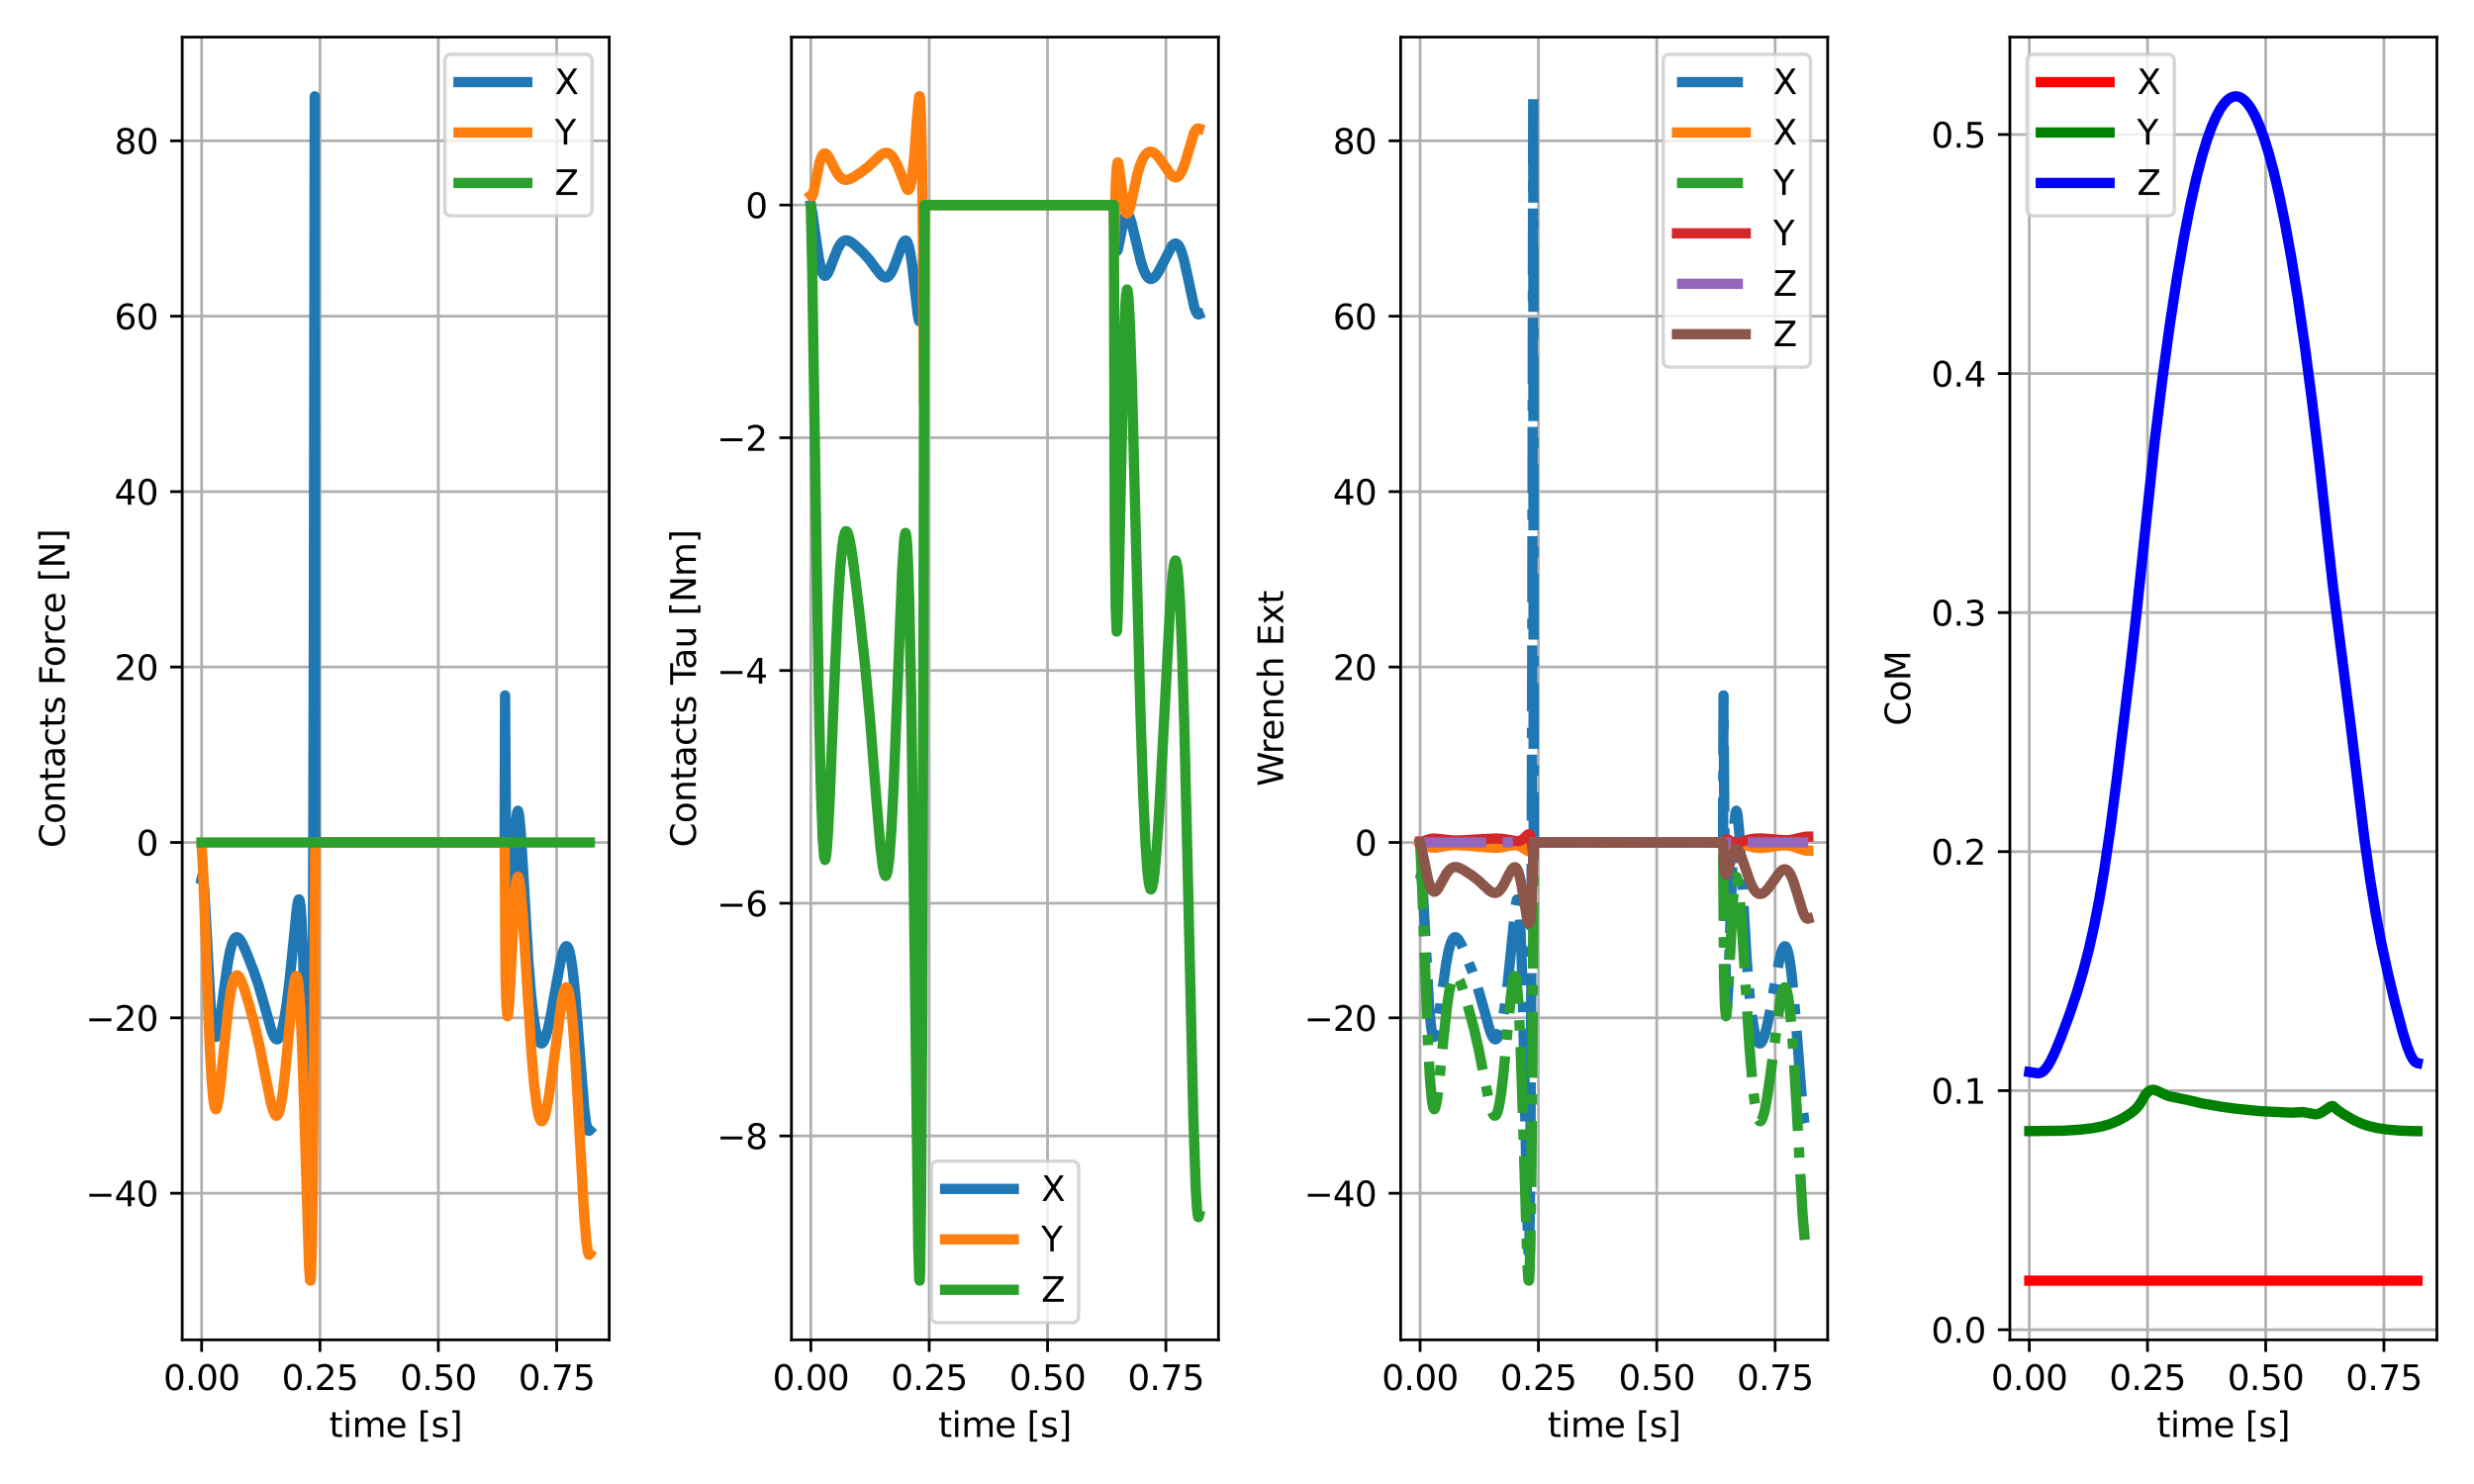 <?xml version="1.0" encoding="utf-8" standalone="no"?>
<!DOCTYPE svg PUBLIC "-//W3C//DTD SVG 1.1//EN"
  "http://www.w3.org/Graphics/SVG/1.1/DTD/svg11.dtd">
<svg xmlns:xlink="http://www.w3.org/1999/xlink" width="720pt" height="432pt" viewBox="0 0 720 432" xmlns="http://www.w3.org/2000/svg" version="1.1">
 <defs>
  <style type="text/css">*{stroke-linejoin: round; stroke-linecap: butt}</style>
 </defs>
 <g id="figure_1">
  <g id="patch_1">
   <path d="M 0 432 
L 720 432 
L 720 0 
L 0 0 
z
" style="fill: #ffffff"/>
  </g>
  <g id="axes_1">
   <g id="patch_2">
    <path d="M 53.03 390.04 
L 177.3 390.04 
L 177.3 10.8 
L 53.03 10.8 
z
" style="fill: #ffffff"/>
   </g>
   <g id="matplotlib.axis_1">
    <g id="xtick_1">
     <g id="line2d_1">
      <path d="M 58.679 390.04 
L 58.679 10.8 
" clip-path="url(#pafff0dd5dd)" style="fill: none; stroke: #b0b0b0; stroke-width: 0.8; stroke-linecap: square"/>
     </g>
     <g id="line2d_2">
      <defs>
       <path id="m0a2152ae9a" d="M 0 0 
L 0 3.5 
" style="stroke: #000000; stroke-width: 0.8"/>
      </defs>
      <g>
       <use xlink:href="#m0a2152ae9a" x="58.679" y="390.04" style="stroke: #000000; stroke-width: 0.8"/>
      </g>
     </g>
     <g id="text_1">
      <!-- 0.00 -->
      <g transform="translate(47.546 404.638)scale(0.1 -0.1)">
       <defs>
        <path id="DejaVuSans-30" d="M 2034 4250 
Q 1547 4250 1301 3770 
Q 1056 3291 1056 2328 
Q 1056 1369 1301 889 
Q 1547 409 2034 409 
Q 2525 409 2770 889 
Q 3016 1369 3016 2328 
Q 3016 3291 2770 3770 
Q 2525 4250 2034 4250 
z
M 2034 4750 
Q 2819 4750 3233 4129 
Q 3647 3509 3647 2328 
Q 3647 1150 3233 529 
Q 2819 -91 2034 -91 
Q 1250 -91 836 529 
Q 422 1150 422 2328 
Q 422 3509 836 4129 
Q 1250 4750 2034 4750 
z
" transform="scale(0.016)"/>
        <path id="DejaVuSans-2e" d="M 684 794 
L 1344 794 
L 1344 0 
L 684 0 
L 684 794 
z
" transform="scale(0.016)"/>
       </defs>
       <use xlink:href="#DejaVuSans-30"/>
       <use xlink:href="#DejaVuSans-2e" x="63.623"/>
       <use xlink:href="#DejaVuSans-30" x="95.41"/>
       <use xlink:href="#DejaVuSans-30" x="159.033"/>
      </g>
     </g>
    </g>
    <g id="xtick_2">
     <g id="line2d_3">
      <path d="M 93.122 390.04 
L 93.122 10.8 
" clip-path="url(#pafff0dd5dd)" style="fill: none; stroke: #b0b0b0; stroke-width: 0.8; stroke-linecap: square"/>
     </g>
     <g id="line2d_4">
      <g>
       <use xlink:href="#m0a2152ae9a" x="93.122" y="390.04" style="stroke: #000000; stroke-width: 0.8"/>
      </g>
     </g>
     <g id="text_2">
      <!-- 0.25 -->
      <g transform="translate(81.989 404.638)scale(0.1 -0.1)">
       <defs>
        <path id="DejaVuSans-32" d="M 1228 531 
L 3431 531 
L 3431 0 
L 469 0 
L 469 531 
Q 828 903 1448 1529 
Q 2069 2156 2228 2338 
Q 2531 2678 2651 2914 
Q 2772 3150 2772 3378 
Q 2772 3750 2511 3984 
Q 2250 4219 1831 4219 
Q 1534 4219 1204 4116 
Q 875 4013 500 3803 
L 500 4441 
Q 881 4594 1212 4672 
Q 1544 4750 1819 4750 
Q 2544 4750 2975 4387 
Q 3406 4025 3406 3419 
Q 3406 3131 3298 2873 
Q 3191 2616 2906 2266 
Q 2828 2175 2409 1742 
Q 1991 1309 1228 531 
z
" transform="scale(0.016)"/>
        <path id="DejaVuSans-35" d="M 691 4666 
L 3169 4666 
L 3169 4134 
L 1269 4134 
L 1269 2991 
Q 1406 3038 1543 3061 
Q 1681 3084 1819 3084 
Q 2600 3084 3056 2656 
Q 3513 2228 3513 1497 
Q 3513 744 3044 326 
Q 2575 -91 1722 -91 
Q 1428 -91 1123 -41 
Q 819 9 494 109 
L 494 744 
Q 775 591 1075 516 
Q 1375 441 1709 441 
Q 2250 441 2565 725 
Q 2881 1009 2881 1497 
Q 2881 1984 2565 2268 
Q 2250 2553 1709 2553 
Q 1456 2553 1204 2497 
Q 953 2441 691 2322 
L 691 4666 
z
" transform="scale(0.016)"/>
       </defs>
       <use xlink:href="#DejaVuSans-30"/>
       <use xlink:href="#DejaVuSans-2e" x="63.623"/>
       <use xlink:href="#DejaVuSans-32" x="95.41"/>
       <use xlink:href="#DejaVuSans-35" x="159.033"/>
      </g>
     </g>
    </g>
    <g id="xtick_3">
     <g id="line2d_5">
      <path d="M 127.564 390.04 
L 127.564 10.8 
" clip-path="url(#pafff0dd5dd)" style="fill: none; stroke: #b0b0b0; stroke-width: 0.8; stroke-linecap: square"/>
     </g>
     <g id="line2d_6">
      <g>
       <use xlink:href="#m0a2152ae9a" x="127.564" y="390.04" style="stroke: #000000; stroke-width: 0.8"/>
      </g>
     </g>
     <g id="text_3">
      <!-- 0.50 -->
      <g transform="translate(116.432 404.638)scale(0.1 -0.1)">
       <use xlink:href="#DejaVuSans-30"/>
       <use xlink:href="#DejaVuSans-2e" x="63.623"/>
       <use xlink:href="#DejaVuSans-35" x="95.41"/>
       <use xlink:href="#DejaVuSans-30" x="159.033"/>
      </g>
     </g>
    </g>
    <g id="xtick_4">
     <g id="line2d_7">
      <path d="M 162.007 390.04 
L 162.007 10.8 
" clip-path="url(#pafff0dd5dd)" style="fill: none; stroke: #b0b0b0; stroke-width: 0.8; stroke-linecap: square"/>
     </g>
     <g id="line2d_8">
      <g>
       <use xlink:href="#m0a2152ae9a" x="162.007" y="390.04" style="stroke: #000000; stroke-width: 0.8"/>
      </g>
     </g>
     <g id="text_4">
      <!-- 0.75 -->
      <g transform="translate(150.875 404.638)scale(0.1 -0.1)">
       <defs>
        <path id="DejaVuSans-37" d="M 525 4666 
L 3525 4666 
L 3525 4397 
L 1831 0 
L 1172 0 
L 2766 4134 
L 525 4134 
L 525 4666 
z
" transform="scale(0.016)"/>
       </defs>
       <use xlink:href="#DejaVuSans-30"/>
       <use xlink:href="#DejaVuSans-2e" x="63.623"/>
       <use xlink:href="#DejaVuSans-37" x="95.41"/>
       <use xlink:href="#DejaVuSans-35" x="159.033"/>
      </g>
     </g>
    </g>
    <g id="text_5">
     <!-- time [s] -->
     <g transform="translate(95.774 418.317)scale(0.1 -0.1)">
      <defs>
       <path id="DejaVuSans-74" d="M 1172 4494 
L 1172 3500 
L 2356 3500 
L 2356 3053 
L 1172 3053 
L 1172 1153 
Q 1172 725 1289 603 
Q 1406 481 1766 481 
L 2356 481 
L 2356 0 
L 1766 0 
Q 1100 0 847 248 
Q 594 497 594 1153 
L 594 3053 
L 172 3053 
L 172 3500 
L 594 3500 
L 594 4494 
L 1172 4494 
z
" transform="scale(0.016)"/>
       <path id="DejaVuSans-69" d="M 603 3500 
L 1178 3500 
L 1178 0 
L 603 0 
L 603 3500 
z
M 603 4863 
L 1178 4863 
L 1178 4134 
L 603 4134 
L 603 4863 
z
" transform="scale(0.016)"/>
       <path id="DejaVuSans-6d" d="M 3328 2828 
Q 3544 3216 3844 3400 
Q 4144 3584 4550 3584 
Q 5097 3584 5394 3201 
Q 5691 2819 5691 2113 
L 5691 0 
L 5113 0 
L 5113 2094 
Q 5113 2597 4934 2840 
Q 4756 3084 4391 3084 
Q 3944 3084 3684 2787 
Q 3425 2491 3425 1978 
L 3425 0 
L 2847 0 
L 2847 2094 
Q 2847 2600 2669 2842 
Q 2491 3084 2119 3084 
Q 1678 3084 1418 2786 
Q 1159 2488 1159 1978 
L 1159 0 
L 581 0 
L 581 3500 
L 1159 3500 
L 1159 2956 
Q 1356 3278 1631 3431 
Q 1906 3584 2284 3584 
Q 2666 3584 2933 3390 
Q 3200 3197 3328 2828 
z
" transform="scale(0.016)"/>
       <path id="DejaVuSans-65" d="M 3597 1894 
L 3597 1613 
L 953 1613 
Q 991 1019 1311 708 
Q 1631 397 2203 397 
Q 2534 397 2845 478 
Q 3156 559 3463 722 
L 3463 178 
Q 3153 47 2828 -22 
Q 2503 -91 2169 -91 
Q 1331 -91 842 396 
Q 353 884 353 1716 
Q 353 2575 817 3079 
Q 1281 3584 2069 3584 
Q 2775 3584 3186 3129 
Q 3597 2675 3597 1894 
z
M 3022 2063 
Q 3016 2534 2758 2815 
Q 2500 3097 2075 3097 
Q 1594 3097 1305 2825 
Q 1016 2553 972 2059 
L 3022 2063 
z
" transform="scale(0.016)"/>
       <path id="DejaVuSans-20" transform="scale(0.016)"/>
       <path id="DejaVuSans-5b" d="M 550 4863 
L 1875 4863 
L 1875 4416 
L 1125 4416 
L 1125 -397 
L 1875 -397 
L 1875 -844 
L 550 -844 
L 550 4863 
z
" transform="scale(0.016)"/>
       <path id="DejaVuSans-73" d="M 2834 3397 
L 2834 2853 
Q 2591 2978 2328 3040 
Q 2066 3103 1784 3103 
Q 1356 3103 1142 2972 
Q 928 2841 928 2578 
Q 928 2378 1081 2264 
Q 1234 2150 1697 2047 
L 1894 2003 
Q 2506 1872 2764 1633 
Q 3022 1394 3022 966 
Q 3022 478 2636 193 
Q 2250 -91 1575 -91 
Q 1294 -91 989 -36 
Q 684 19 347 128 
L 347 722 
Q 666 556 975 473 
Q 1284 391 1588 391 
Q 1994 391 2212 530 
Q 2431 669 2431 922 
Q 2431 1156 2273 1281 
Q 2116 1406 1581 1522 
L 1381 1569 
Q 847 1681 609 1914 
Q 372 2147 372 2553 
Q 372 3047 722 3315 
Q 1072 3584 1716 3584 
Q 2034 3584 2315 3537 
Q 2597 3491 2834 3397 
z
" transform="scale(0.016)"/>
       <path id="DejaVuSans-5d" d="M 1947 4863 
L 1947 -844 
L 622 -844 
L 622 -397 
L 1369 -397 
L 1369 4416 
L 622 4416 
L 622 4863 
L 1947 4863 
z
" transform="scale(0.016)"/>
      </defs>
      <use xlink:href="#DejaVuSans-74"/>
      <use xlink:href="#DejaVuSans-69" x="39.209"/>
      <use xlink:href="#DejaVuSans-6d" x="66.992"/>
      <use xlink:href="#DejaVuSans-65" x="164.404"/>
      <use xlink:href="#DejaVuSans-20" x="225.928"/>
      <use xlink:href="#DejaVuSans-5b" x="257.715"/>
      <use xlink:href="#DejaVuSans-73" x="296.729"/>
      <use xlink:href="#DejaVuSans-5d" x="348.828"/>
     </g>
    </g>
   </g>
   <g id="matplotlib.axis_2">
    <g id="ytick_1">
     <g id="line2d_9">
      <path d="M 53.03 347.362 
L 177.3 347.362 
" clip-path="url(#pafff0dd5dd)" style="fill: none; stroke: #b0b0b0; stroke-width: 0.8; stroke-linecap: square"/>
     </g>
     <g id="line2d_10">
      <defs>
       <path id="m22ff57f118" d="M 0 0 
L -3.5 0 
" style="stroke: #000000; stroke-width: 0.8"/>
      </defs>
      <g>
       <use xlink:href="#m22ff57f118" x="53.03" y="347.362" style="stroke: #000000; stroke-width: 0.8"/>
      </g>
     </g>
     <g id="text_6">
      <!-- −40 -->
      <g transform="translate(24.925 351.161)scale(0.1 -0.1)">
       <defs>
        <path id="DejaVuSans-2212" d="M 678 2272 
L 4684 2272 
L 4684 1741 
L 678 1741 
L 678 2272 
z
" transform="scale(0.016)"/>
        <path id="DejaVuSans-34" d="M 2419 4116 
L 825 1625 
L 2419 1625 
L 2419 4116 
z
M 2253 4666 
L 3047 4666 
L 3047 1625 
L 3713 1625 
L 3713 1100 
L 3047 1100 
L 3047 0 
L 2419 0 
L 2419 1100 
L 313 1100 
L 313 1709 
L 2253 4666 
z
" transform="scale(0.016)"/>
       </defs>
       <use xlink:href="#DejaVuSans-2212"/>
       <use xlink:href="#DejaVuSans-34" x="83.789"/>
       <use xlink:href="#DejaVuSans-30" x="147.412"/>
      </g>
     </g>
    </g>
    <g id="ytick_2">
     <g id="line2d_11">
      <path d="M 53.03 296.299 
L 177.3 296.299 
" clip-path="url(#pafff0dd5dd)" style="fill: none; stroke: #b0b0b0; stroke-width: 0.8; stroke-linecap: square"/>
     </g>
     <g id="line2d_12">
      <g>
       <use xlink:href="#m22ff57f118" x="53.03" y="296.299" style="stroke: #000000; stroke-width: 0.8"/>
      </g>
     </g>
     <g id="text_7">
      <!-- −20 -->
      <g transform="translate(24.925 300.099)scale(0.1 -0.1)">
       <use xlink:href="#DejaVuSans-2212"/>
       <use xlink:href="#DejaVuSans-32" x="83.789"/>
       <use xlink:href="#DejaVuSans-30" x="147.412"/>
      </g>
     </g>
    </g>
    <g id="ytick_3">
     <g id="line2d_13">
      <path d="M 53.03 245.237 
L 177.3 245.237 
" clip-path="url(#pafff0dd5dd)" style="fill: none; stroke: #b0b0b0; stroke-width: 0.8; stroke-linecap: square"/>
     </g>
     <g id="line2d_14">
      <g>
       <use xlink:href="#m22ff57f118" x="53.03" y="245.237" style="stroke: #000000; stroke-width: 0.8"/>
      </g>
     </g>
     <g id="text_8">
      <!-- 0 -->
      <g transform="translate(39.667 249.036)scale(0.1 -0.1)">
       <use xlink:href="#DejaVuSans-30"/>
      </g>
     </g>
    </g>
    <g id="ytick_4">
     <g id="line2d_15">
      <path d="M 53.03 194.175 
L 177.3 194.175 
" clip-path="url(#pafff0dd5dd)" style="fill: none; stroke: #b0b0b0; stroke-width: 0.8; stroke-linecap: square"/>
     </g>
     <g id="line2d_16">
      <g>
       <use xlink:href="#m22ff57f118" x="53.03" y="194.175" style="stroke: #000000; stroke-width: 0.8"/>
      </g>
     </g>
     <g id="text_9">
      <!-- 20 -->
      <g transform="translate(33.305 197.974)scale(0.1 -0.1)">
       <use xlink:href="#DejaVuSans-32"/>
       <use xlink:href="#DejaVuSans-30" x="63.623"/>
      </g>
     </g>
    </g>
    <g id="ytick_5">
     <g id="line2d_17">
      <path d="M 53.03 143.113 
L 177.3 143.113 
" clip-path="url(#pafff0dd5dd)" style="fill: none; stroke: #b0b0b0; stroke-width: 0.8; stroke-linecap: square"/>
     </g>
     <g id="line2d_18">
      <g>
       <use xlink:href="#m22ff57f118" x="53.03" y="143.113" style="stroke: #000000; stroke-width: 0.8"/>
      </g>
     </g>
     <g id="text_10">
      <!-- 40 -->
      <g transform="translate(33.305 146.912)scale(0.1 -0.1)">
       <use xlink:href="#DejaVuSans-34"/>
       <use xlink:href="#DejaVuSans-30" x="63.623"/>
      </g>
     </g>
    </g>
    <g id="ytick_6">
     <g id="line2d_19">
      <path d="M 53.03 92.05 
L 177.3 92.05 
" clip-path="url(#pafff0dd5dd)" style="fill: none; stroke: #b0b0b0; stroke-width: 0.8; stroke-linecap: square"/>
     </g>
     <g id="line2d_20">
      <g>
       <use xlink:href="#m22ff57f118" x="53.03" y="92.05" style="stroke: #000000; stroke-width: 0.8"/>
      </g>
     </g>
     <g id="text_11">
      <!-- 60 -->
      <g transform="translate(33.305 95.85)scale(0.1 -0.1)">
       <defs>
        <path id="DejaVuSans-36" d="M 2113 2584 
Q 1688 2584 1439 2293 
Q 1191 2003 1191 1497 
Q 1191 994 1439 701 
Q 1688 409 2113 409 
Q 2538 409 2786 701 
Q 3034 994 3034 1497 
Q 3034 2003 2786 2293 
Q 2538 2584 2113 2584 
z
M 3366 4563 
L 3366 3988 
Q 3128 4100 2886 4159 
Q 2644 4219 2406 4219 
Q 1781 4219 1451 3797 
Q 1122 3375 1075 2522 
Q 1259 2794 1537 2939 
Q 1816 3084 2150 3084 
Q 2853 3084 3261 2657 
Q 3669 2231 3669 1497 
Q 3669 778 3244 343 
Q 2819 -91 2113 -91 
Q 1303 -91 875 529 
Q 447 1150 447 2328 
Q 447 3434 972 4092 
Q 1497 4750 2381 4750 
Q 2619 4750 2861 4703 
Q 3103 4656 3366 4563 
z
" transform="scale(0.016)"/>
       </defs>
       <use xlink:href="#DejaVuSans-36"/>
       <use xlink:href="#DejaVuSans-30" x="63.623"/>
      </g>
     </g>
    </g>
    <g id="ytick_7">
     <g id="line2d_21">
      <path d="M 53.03 40.988 
L 177.3 40.988 
" clip-path="url(#pafff0dd5dd)" style="fill: none; stroke: #b0b0b0; stroke-width: 0.8; stroke-linecap: square"/>
     </g>
     <g id="line2d_22">
      <g>
       <use xlink:href="#m22ff57f118" x="53.03" y="40.988" style="stroke: #000000; stroke-width: 0.8"/>
      </g>
     </g>
     <g id="text_12">
      <!-- 80 -->
      <g transform="translate(33.305 44.787)scale(0.1 -0.1)">
       <defs>
        <path id="DejaVuSans-38" d="M 2034 2216 
Q 1584 2216 1326 1975 
Q 1069 1734 1069 1313 
Q 1069 891 1326 650 
Q 1584 409 2034 409 
Q 2484 409 2743 651 
Q 3003 894 3003 1313 
Q 3003 1734 2745 1975 
Q 2488 2216 2034 2216 
z
M 1403 2484 
Q 997 2584 770 2862 
Q 544 3141 544 3541 
Q 544 4100 942 4425 
Q 1341 4750 2034 4750 
Q 2731 4750 3128 4425 
Q 3525 4100 3525 3541 
Q 3525 3141 3298 2862 
Q 3072 2584 2669 2484 
Q 3125 2378 3379 2068 
Q 3634 1759 3634 1313 
Q 3634 634 3220 271 
Q 2806 -91 2034 -91 
Q 1263 -91 848 271 
Q 434 634 434 1313 
Q 434 1759 690 2068 
Q 947 2378 1403 2484 
z
M 1172 3481 
Q 1172 3119 1398 2916 
Q 1625 2713 2034 2713 
Q 2441 2713 2670 2916 
Q 2900 3119 2900 3481 
Q 2900 3844 2670 4047 
Q 2441 4250 2034 4250 
Q 1625 4250 1398 4047 
Q 1172 3844 1172 3481 
z
" transform="scale(0.016)"/>
       </defs>
       <use xlink:href="#DejaVuSans-38"/>
       <use xlink:href="#DejaVuSans-30" x="63.623"/>
      </g>
     </g>
    </g>
    <g id="text_13">
     <!-- Contacts Force [N] -->
     <g transform="translate(18.846 246.821)rotate(-90)scale(0.1 -0.1)">
      <defs>
       <path id="DejaVuSans-43" d="M 4122 4306 
L 4122 3641 
Q 3803 3938 3442 4084 
Q 3081 4231 2675 4231 
Q 1875 4231 1450 3742 
Q 1025 3253 1025 2328 
Q 1025 1406 1450 917 
Q 1875 428 2675 428 
Q 3081 428 3442 575 
Q 3803 722 4122 1019 
L 4122 359 
Q 3791 134 3420 21 
Q 3050 -91 2638 -91 
Q 1578 -91 968 557 
Q 359 1206 359 2328 
Q 359 3453 968 4101 
Q 1578 4750 2638 4750 
Q 3056 4750 3426 4639 
Q 3797 4528 4122 4306 
z
" transform="scale(0.016)"/>
       <path id="DejaVuSans-6f" d="M 1959 3097 
Q 1497 3097 1228 2736 
Q 959 2375 959 1747 
Q 959 1119 1226 758 
Q 1494 397 1959 397 
Q 2419 397 2687 759 
Q 2956 1122 2956 1747 
Q 2956 2369 2687 2733 
Q 2419 3097 1959 3097 
z
M 1959 3584 
Q 2709 3584 3137 3096 
Q 3566 2609 3566 1747 
Q 3566 888 3137 398 
Q 2709 -91 1959 -91 
Q 1206 -91 779 398 
Q 353 888 353 1747 
Q 353 2609 779 3096 
Q 1206 3584 1959 3584 
z
" transform="scale(0.016)"/>
       <path id="DejaVuSans-6e" d="M 3513 2113 
L 3513 0 
L 2938 0 
L 2938 2094 
Q 2938 2591 2744 2837 
Q 2550 3084 2163 3084 
Q 1697 3084 1428 2787 
Q 1159 2491 1159 1978 
L 1159 0 
L 581 0 
L 581 3500 
L 1159 3500 
L 1159 2956 
Q 1366 3272 1645 3428 
Q 1925 3584 2291 3584 
Q 2894 3584 3203 3211 
Q 3513 2838 3513 2113 
z
" transform="scale(0.016)"/>
       <path id="DejaVuSans-61" d="M 2194 1759 
Q 1497 1759 1228 1600 
Q 959 1441 959 1056 
Q 959 750 1161 570 
Q 1363 391 1709 391 
Q 2188 391 2477 730 
Q 2766 1069 2766 1631 
L 2766 1759 
L 2194 1759 
z
M 3341 1997 
L 3341 0 
L 2766 0 
L 2766 531 
Q 2569 213 2275 61 
Q 1981 -91 1556 -91 
Q 1019 -91 701 211 
Q 384 513 384 1019 
Q 384 1609 779 1909 
Q 1175 2209 1959 2209 
L 2766 2209 
L 2766 2266 
Q 2766 2663 2505 2880 
Q 2244 3097 1772 3097 
Q 1472 3097 1187 3025 
Q 903 2953 641 2809 
L 641 3341 
Q 956 3463 1253 3523 
Q 1550 3584 1831 3584 
Q 2591 3584 2966 3190 
Q 3341 2797 3341 1997 
z
" transform="scale(0.016)"/>
       <path id="DejaVuSans-63" d="M 3122 3366 
L 3122 2828 
Q 2878 2963 2633 3030 
Q 2388 3097 2138 3097 
Q 1578 3097 1268 2742 
Q 959 2388 959 1747 
Q 959 1106 1268 751 
Q 1578 397 2138 397 
Q 2388 397 2633 464 
Q 2878 531 3122 666 
L 3122 134 
Q 2881 22 2623 -34 
Q 2366 -91 2075 -91 
Q 1284 -91 818 406 
Q 353 903 353 1747 
Q 353 2603 823 3093 
Q 1294 3584 2113 3584 
Q 2378 3584 2631 3529 
Q 2884 3475 3122 3366 
z
" transform="scale(0.016)"/>
       <path id="DejaVuSans-46" d="M 628 4666 
L 3309 4666 
L 3309 4134 
L 1259 4134 
L 1259 2759 
L 3109 2759 
L 3109 2228 
L 1259 2228 
L 1259 0 
L 628 0 
L 628 4666 
z
" transform="scale(0.016)"/>
       <path id="DejaVuSans-72" d="M 2631 2963 
Q 2534 3019 2420 3045 
Q 2306 3072 2169 3072 
Q 1681 3072 1420 2755 
Q 1159 2438 1159 1844 
L 1159 0 
L 581 0 
L 581 3500 
L 1159 3500 
L 1159 2956 
Q 1341 3275 1631 3429 
Q 1922 3584 2338 3584 
Q 2397 3584 2469 3576 
Q 2541 3569 2628 3553 
L 2631 2963 
z
" transform="scale(0.016)"/>
       <path id="DejaVuSans-4e" d="M 628 4666 
L 1478 4666 
L 3547 763 
L 3547 4666 
L 4159 4666 
L 4159 0 
L 3309 0 
L 1241 3903 
L 1241 0 
L 628 0 
L 628 4666 
z
" transform="scale(0.016)"/>
      </defs>
      <use xlink:href="#DejaVuSans-43"/>
      <use xlink:href="#DejaVuSans-6f" x="69.824"/>
      <use xlink:href="#DejaVuSans-6e" x="131.006"/>
      <use xlink:href="#DejaVuSans-74" x="194.385"/>
      <use xlink:href="#DejaVuSans-61" x="233.594"/>
      <use xlink:href="#DejaVuSans-63" x="294.873"/>
      <use xlink:href="#DejaVuSans-74" x="349.854"/>
      <use xlink:href="#DejaVuSans-73" x="389.062"/>
      <use xlink:href="#DejaVuSans-20" x="441.162"/>
      <use xlink:href="#DejaVuSans-46" x="472.949"/>
      <use xlink:href="#DejaVuSans-6f" x="526.844"/>
      <use xlink:href="#DejaVuSans-72" x="588.025"/>
      <use xlink:href="#DejaVuSans-63" x="626.889"/>
      <use xlink:href="#DejaVuSans-65" x="681.869"/>
      <use xlink:href="#DejaVuSans-20" x="743.393"/>
      <use xlink:href="#DejaVuSans-5b" x="775.18"/>
      <use xlink:href="#DejaVuSans-4e" x="814.193"/>
      <use xlink:href="#DejaVuSans-5d" x="888.998"/>
     </g>
    </g>
   </g>
   <g id="line2d_23">
    <path d="M 58.679 255.895 
L 58.954 254.66 
L 59.092 255.139 
L 59.367 257.799 
L 59.781 264.655 
L 61.296 292.852 
L 61.847 298.676 
L 62.261 301.051 
L 62.536 301.765 
L 62.812 301.861 
L 63.087 301.412 
L 63.501 299.89 
L 64.052 296.687 
L 65.154 288.404 
L 66.256 280.582 
L 66.945 276.911 
L 67.634 274.429 
L 68.185 273.289 
L 68.598 272.885 
L 69.012 272.817 
L 69.425 273.037 
L 69.976 273.689 
L 70.665 274.919 
L 71.767 277.417 
L 73.971 283.084 
L 75.349 287.143 
L 76.727 291.918 
L 79.069 300.218 
L 79.758 301.811 
L 80.171 302.376 
L 80.584 302.582 
L 80.86 302.498 
L 81.135 302.225 
L 81.549 301.447 
L 82.1 299.705 
L 82.651 297.167 
L 83.34 292.932 
L 84.166 286.41 
L 85.131 277.001 
L 86.371 264.504 
L 86.784 262.159 
L 86.922 261.845 
L 87.06 261.828 
L 87.197 262.148 
L 87.473 263.944 
L 87.748 267.505 
L 88.162 276.615 
L 88.713 296.182 
L 89.539 337.628 
L 90.091 361.859 
L 90.228 364.5 
L 90.366 364.478 
L 90.504 360.857 
L 90.779 338.053 
L 91.055 284.486 
L 91.331 185.933 
L 91.606 28.038 
L 91.744 245.237 
L 146.852 245.237 
L 146.99 202.444 
L 147.404 266.397 
L 147.679 285.488 
L 147.955 291.996 
L 148.092 291.965 
L 148.368 287.625 
L 148.919 270.779 
L 149.746 246.379 
L 150.159 239.26 
L 150.435 236.786 
L 150.71 236.009 
L 150.848 236.2 
L 151.123 237.626 
L 151.537 241.993 
L 152.226 253.159 
L 153.741 279.487 
L 154.568 289.737 
L 155.257 295.841 
L 155.945 300.051 
L 156.496 302.224 
L 156.91 303.218 
L 157.323 303.706 
L 157.599 303.767 
L 157.874 303.629 
L 158.288 303.072 
L 158.839 301.736 
L 159.527 299.249 
L 160.354 295.332 
L 161.87 286.739 
L 163.11 280.053 
L 163.798 277.272 
L 164.349 275.872 
L 164.763 275.443 
L 165.038 275.498 
L 165.314 275.853 
L 165.727 276.987 
L 166.14 278.885 
L 166.692 282.638 
L 167.38 289.219 
L 168.345 301.218 
L 169.998 322.387 
L 170.549 326.87 
L 170.963 328.71 
L 171.238 329.193 
L 171.514 329.174 
L 171.651 329.027 
L 171.651 329.027 
" clip-path="url(#pafff0dd5dd)" style="fill: none; stroke: #1f77b4; stroke-width: 3; stroke-linecap: square"/>
   </g>
   <g id="line2d_24">
    <path d="M 58.679 245.501 
L 59.092 253.278 
L 59.919 275.609 
L 61.021 304.324 
L 61.572 314.245 
L 62.123 320.363 
L 62.536 322.519 
L 62.812 322.904 
L 62.95 322.81 
L 63.225 322.106 
L 63.638 319.945 
L 64.19 315.534 
L 65.429 302.899 
L 66.532 292.809 
L 67.22 288.3 
L 67.772 285.864 
L 68.323 284.435 
L 68.736 283.964 
L 69.012 283.903 
L 69.287 284.022 
L 69.7 284.491 
L 70.251 285.555 
L 71.078 287.793 
L 72.456 292.357 
L 74.385 299.525 
L 75.762 305.549 
L 77.416 314.011 
L 78.793 320.817 
L 79.482 323.315 
L 80.033 324.512 
L 80.309 324.771 
L 80.584 324.773 
L 80.86 324.495 
L 81.273 323.523 
L 81.686 321.852 
L 82.238 318.533 
L 82.926 312.775 
L 84.029 301.069 
L 85.131 289.605 
L 85.682 285.662 
L 86.095 284.226 
L 86.233 284.124 
L 86.371 284.239 
L 86.646 285.181 
L 86.922 287.179 
L 87.335 292.379 
L 87.886 303.663 
L 88.575 324.136 
L 89.953 368.965 
L 90.228 372.701 
L 90.366 372.802 
L 90.504 371.368 
L 90.779 362.699 
L 91.055 344.286 
L 91.468 294.386 
L 91.744 245.237 
L 146.852 245.237 
L 147.128 284.273 
L 147.404 292.93 
L 147.679 295.823 
L 147.817 295.654 
L 148.092 293.056 
L 148.506 285.762 
L 149.746 261.892 
L 150.159 257.431 
L 150.435 255.819 
L 150.71 255.255 
L 150.848 255.349 
L 151.123 256.261 
L 151.537 259.303 
L 152.088 265.836 
L 153.052 281.04 
L 154.568 305.077 
L 155.394 315.11 
L 156.083 321.084 
L 156.634 324.228 
L 157.048 325.657 
L 157.461 326.334 
L 157.736 326.394 
L 158.012 326.159 
L 158.425 325.296 
L 158.976 323.295 
L 159.665 319.646 
L 160.63 312.954 
L 163.523 291.179 
L 164.074 288.718 
L 164.487 287.661 
L 164.763 287.4 
L 165.038 287.534 
L 165.314 288.091 
L 165.727 289.776 
L 166.14 292.529 
L 166.692 297.893 
L 167.38 307.176 
L 168.345 323.869 
L 169.998 353.5 
L 170.687 361.746 
L 171.1 364.495 
L 171.376 365.246 
L 171.514 365.275 
L 171.651 365.067 
L 171.651 365.067 
" clip-path="url(#pafff0dd5dd)" style="fill: none; stroke: #ff7f0e; stroke-width: 3; stroke-linecap: square"/>
   </g>
   <g id="line2d_25">
    <path d="M 58.679 245.237 
L 171.651 245.237 
L 171.651 245.237 
" clip-path="url(#pafff0dd5dd)" style="fill: none; stroke: #2ca02c; stroke-width: 3; stroke-linecap: square"/>
   </g>
   <g id="patch_3">
    <path d="M 53.03 390.04 
L 53.03 10.8 
" style="fill: none; stroke: #000000; stroke-width: 0.8; stroke-linejoin: miter; stroke-linecap: square"/>
   </g>
   <g id="patch_4">
    <path d="M 177.3 390.04 
L 177.3 10.8 
" style="fill: none; stroke: #000000; stroke-width: 0.8; stroke-linejoin: miter; stroke-linecap: square"/>
   </g>
   <g id="patch_5">
    <path d="M 53.03 390.04 
L 177.3 390.04 
" style="fill: none; stroke: #000000; stroke-width: 0.8; stroke-linejoin: miter; stroke-linecap: square"/>
   </g>
   <g id="patch_6">
    <path d="M 53.03 10.8 
L 177.3 10.8 
" style="fill: none; stroke: #000000; stroke-width: 0.8; stroke-linejoin: miter; stroke-linecap: square"/>
   </g>
   <g id="legend_1">
    <g id="patch_7">
     <path d="M 131.45 62.834 
L 170.3 62.834 
Q 172.3 62.834 172.3 60.834 
L 172.3 17.8 
Q 172.3 15.8 170.3 15.8 
L 131.45 15.8 
Q 129.45 15.8 129.45 17.8 
L 129.45 60.834 
Q 129.45 62.834 131.45 62.834 
z
" style="fill: #ffffff; opacity: 0.8; stroke: #cccccc; stroke-linejoin: miter"/>
    </g>
    <g id="line2d_26">
     <path d="M 133.45 23.898 
L 143.45 23.898 
L 153.45 23.898 
" style="fill: none; stroke: #1f77b4; stroke-width: 3; stroke-linecap: square"/>
    </g>
    <g id="text_14">
     <!-- X -->
     <g transform="translate(161.45 27.398)scale(0.1 -0.1)">
      <defs>
       <path id="DejaVuSans-58" d="M 403 4666 
L 1081 4666 
L 2241 2931 
L 3406 4666 
L 4084 4666 
L 2584 2425 
L 4184 0 
L 3506 0 
L 2194 1984 
L 872 0 
L 191 0 
L 1856 2491 
L 403 4666 
z
" transform="scale(0.016)"/>
      </defs>
      <use xlink:href="#DejaVuSans-58"/>
     </g>
    </g>
    <g id="line2d_27">
     <path d="M 133.45 38.577 
L 143.45 38.577 
L 153.45 38.577 
" style="fill: none; stroke: #ff7f0e; stroke-width: 3; stroke-linecap: square"/>
    </g>
    <g id="text_15">
     <!-- Y -->
     <g transform="translate(161.45 42.077)scale(0.1 -0.1)">
      <defs>
       <path id="DejaVuSans-59" d="M -13 4666 
L 666 4666 
L 1959 2747 
L 3244 4666 
L 3922 4666 
L 2272 2222 
L 2272 0 
L 1638 0 
L 1638 2222 
L -13 4666 
z
" transform="scale(0.016)"/>
      </defs>
      <use xlink:href="#DejaVuSans-59"/>
     </g>
    </g>
    <g id="line2d_28">
     <path d="M 133.45 53.255 
L 143.45 53.255 
L 153.45 53.255 
" style="fill: none; stroke: #2ca02c; stroke-width: 3; stroke-linecap: square"/>
    </g>
    <g id="text_16">
     <!-- Z -->
     <g transform="translate(161.45 56.755)scale(0.1 -0.1)">
      <defs>
       <path id="DejaVuSans-5a" d="M 359 4666 
L 4025 4666 
L 4025 4184 
L 1075 531 
L 4097 531 
L 4097 0 
L 288 0 
L 288 481 
L 3238 4134 
L 359 4134 
L 359 4666 
z
" transform="scale(0.016)"/>
      </defs>
      <use xlink:href="#DejaVuSans-5a"/>
     </g>
    </g>
   </g>
  </g>
  <g id="axes_2">
   <g id="patch_8">
    <path d="M 230.33 390.04 
L 354.6 390.04 
L 354.6 10.8 
L 230.33 10.8 
z
" style="fill: #ffffff"/>
   </g>
   <g id="matplotlib.axis_3">
    <g id="xtick_5">
     <g id="line2d_29">
      <path d="M 235.979 390.04 
L 235.979 10.8 
" clip-path="url(#p6e8d76e990)" style="fill: none; stroke: #b0b0b0; stroke-width: 0.8; stroke-linecap: square"/>
     </g>
     <g id="line2d_30">
      <g>
       <use xlink:href="#m0a2152ae9a" x="235.979" y="390.04" style="stroke: #000000; stroke-width: 0.8"/>
      </g>
     </g>
     <g id="text_17">
      <!-- 0.00 -->
      <g transform="translate(224.846 404.638)scale(0.1 -0.1)">
       <use xlink:href="#DejaVuSans-30"/>
       <use xlink:href="#DejaVuSans-2e" x="63.623"/>
       <use xlink:href="#DejaVuSans-30" x="95.41"/>
       <use xlink:href="#DejaVuSans-30" x="159.033"/>
      </g>
     </g>
    </g>
    <g id="xtick_6">
     <g id="line2d_31">
      <path d="M 270.422 390.04 
L 270.422 10.8 
" clip-path="url(#p6e8d76e990)" style="fill: none; stroke: #b0b0b0; stroke-width: 0.8; stroke-linecap: square"/>
     </g>
     <g id="line2d_32">
      <g>
       <use xlink:href="#m0a2152ae9a" x="270.422" y="390.04" style="stroke: #000000; stroke-width: 0.8"/>
      </g>
     </g>
     <g id="text_18">
      <!-- 0.25 -->
      <g transform="translate(259.289 404.638)scale(0.1 -0.1)">
       <use xlink:href="#DejaVuSans-30"/>
       <use xlink:href="#DejaVuSans-2e" x="63.623"/>
       <use xlink:href="#DejaVuSans-32" x="95.41"/>
       <use xlink:href="#DejaVuSans-35" x="159.033"/>
      </g>
     </g>
    </g>
    <g id="xtick_7">
     <g id="line2d_33">
      <path d="M 304.864 390.04 
L 304.864 10.8 
" clip-path="url(#p6e8d76e990)" style="fill: none; stroke: #b0b0b0; stroke-width: 0.8; stroke-linecap: square"/>
     </g>
     <g id="line2d_34">
      <g>
       <use xlink:href="#m0a2152ae9a" x="304.864" y="390.04" style="stroke: #000000; stroke-width: 0.8"/>
      </g>
     </g>
     <g id="text_19">
      <!-- 0.50 -->
      <g transform="translate(293.732 404.638)scale(0.1 -0.1)">
       <use xlink:href="#DejaVuSans-30"/>
       <use xlink:href="#DejaVuSans-2e" x="63.623"/>
       <use xlink:href="#DejaVuSans-35" x="95.41"/>
       <use xlink:href="#DejaVuSans-30" x="159.033"/>
      </g>
     </g>
    </g>
    <g id="xtick_8">
     <g id="line2d_35">
      <path d="M 339.307 390.04 
L 339.307 10.8 
" clip-path="url(#p6e8d76e990)" style="fill: none; stroke: #b0b0b0; stroke-width: 0.8; stroke-linecap: square"/>
     </g>
     <g id="line2d_36">
      <g>
       <use xlink:href="#m0a2152ae9a" x="339.307" y="390.04" style="stroke: #000000; stroke-width: 0.8"/>
      </g>
     </g>
     <g id="text_20">
      <!-- 0.75 -->
      <g transform="translate(328.175 404.638)scale(0.1 -0.1)">
       <use xlink:href="#DejaVuSans-30"/>
       <use xlink:href="#DejaVuSans-2e" x="63.623"/>
       <use xlink:href="#DejaVuSans-37" x="95.41"/>
       <use xlink:href="#DejaVuSans-35" x="159.033"/>
      </g>
     </g>
    </g>
    <g id="text_21">
     <!-- time [s] -->
     <g transform="translate(273.074 418.317)scale(0.1 -0.1)">
      <use xlink:href="#DejaVuSans-74"/>
      <use xlink:href="#DejaVuSans-69" x="39.209"/>
      <use xlink:href="#DejaVuSans-6d" x="66.992"/>
      <use xlink:href="#DejaVuSans-65" x="164.404"/>
      <use xlink:href="#DejaVuSans-20" x="225.928"/>
      <use xlink:href="#DejaVuSans-5b" x="257.715"/>
      <use xlink:href="#DejaVuSans-73" x="296.729"/>
      <use xlink:href="#DejaVuSans-5d" x="348.828"/>
     </g>
    </g>
   </g>
   <g id="matplotlib.axis_4">
    <g id="ytick_8">
     <g id="line2d_37">
      <path d="M 230.33 330.682 
L 354.6 330.682 
" clip-path="url(#p6e8d76e990)" style="fill: none; stroke: #b0b0b0; stroke-width: 0.8; stroke-linecap: square"/>
     </g>
     <g id="line2d_38">
      <g>
       <use xlink:href="#m22ff57f118" x="230.33" y="330.682" style="stroke: #000000; stroke-width: 0.8"/>
      </g>
     </g>
     <g id="text_22">
      <!-- −8 -->
      <g transform="translate(208.588 334.481)scale(0.1 -0.1)">
       <use xlink:href="#DejaVuSans-2212"/>
       <use xlink:href="#DejaVuSans-38" x="83.789"/>
      </g>
     </g>
    </g>
    <g id="ytick_9">
     <g id="line2d_39">
      <path d="M 230.33 262.933 
L 354.6 262.933 
" clip-path="url(#p6e8d76e990)" style="fill: none; stroke: #b0b0b0; stroke-width: 0.8; stroke-linecap: square"/>
     </g>
     <g id="line2d_40">
      <g>
       <use xlink:href="#m22ff57f118" x="230.33" y="262.933" style="stroke: #000000; stroke-width: 0.8"/>
      </g>
     </g>
     <g id="text_23">
      <!-- −6 -->
      <g transform="translate(208.588 266.732)scale(0.1 -0.1)">
       <use xlink:href="#DejaVuSans-2212"/>
       <use xlink:href="#DejaVuSans-36" x="83.789"/>
      </g>
     </g>
    </g>
    <g id="ytick_10">
     <g id="line2d_41">
      <path d="M 230.33 195.184 
L 354.6 195.184 
" clip-path="url(#p6e8d76e990)" style="fill: none; stroke: #b0b0b0; stroke-width: 0.8; stroke-linecap: square"/>
     </g>
     <g id="line2d_42">
      <g>
       <use xlink:href="#m22ff57f118" x="230.33" y="195.184" style="stroke: #000000; stroke-width: 0.8"/>
      </g>
     </g>
     <g id="text_24">
      <!-- −4 -->
      <g transform="translate(208.588 198.983)scale(0.1 -0.1)">
       <use xlink:href="#DejaVuSans-2212"/>
       <use xlink:href="#DejaVuSans-34" x="83.789"/>
      </g>
     </g>
    </g>
    <g id="ytick_11">
     <g id="line2d_43">
      <path d="M 230.33 127.435 
L 354.6 127.435 
" clip-path="url(#p6e8d76e990)" style="fill: none; stroke: #b0b0b0; stroke-width: 0.8; stroke-linecap: square"/>
     </g>
     <g id="line2d_44">
      <g>
       <use xlink:href="#m22ff57f118" x="230.33" y="127.435" style="stroke: #000000; stroke-width: 0.8"/>
      </g>
     </g>
     <g id="text_25">
      <!-- −2 -->
      <g transform="translate(208.588 131.234)scale(0.1 -0.1)">
       <use xlink:href="#DejaVuSans-2212"/>
       <use xlink:href="#DejaVuSans-32" x="83.789"/>
      </g>
     </g>
    </g>
    <g id="ytick_12">
     <g id="line2d_45">
      <path d="M 230.33 59.686 
L 354.6 59.686 
" clip-path="url(#p6e8d76e990)" style="fill: none; stroke: #b0b0b0; stroke-width: 0.8; stroke-linecap: square"/>
     </g>
     <g id="line2d_46">
      <g>
       <use xlink:href="#m22ff57f118" x="230.33" y="59.686" style="stroke: #000000; stroke-width: 0.8"/>
      </g>
     </g>
     <g id="text_26">
      <!-- 0 -->
      <g transform="translate(216.968 63.485)scale(0.1 -0.1)">
       <use xlink:href="#DejaVuSans-30"/>
      </g>
     </g>
    </g>
    <g id="text_27">
     <!-- Contacts Tau [Nm] -->
     <g transform="translate(202.508 246.63)rotate(-90)scale(0.1 -0.1)">
      <defs>
       <path id="DejaVuSans-54" d="M -19 4666 
L 3928 4666 
L 3928 4134 
L 2272 4134 
L 2272 0 
L 1638 0 
L 1638 4134 
L -19 4134 
L -19 4666 
z
" transform="scale(0.016)"/>
       <path id="DejaVuSans-75" d="M 544 1381 
L 544 3500 
L 1119 3500 
L 1119 1403 
Q 1119 906 1312 657 
Q 1506 409 1894 409 
Q 2359 409 2629 706 
Q 2900 1003 2900 1516 
L 2900 3500 
L 3475 3500 
L 3475 0 
L 2900 0 
L 2900 538 
Q 2691 219 2414 64 
Q 2138 -91 1772 -91 
Q 1169 -91 856 284 
Q 544 659 544 1381 
z
M 1991 3584 
L 1991 3584 
z
" transform="scale(0.016)"/>
      </defs>
      <use xlink:href="#DejaVuSans-43"/>
      <use xlink:href="#DejaVuSans-6f" x="69.824"/>
      <use xlink:href="#DejaVuSans-6e" x="131.006"/>
      <use xlink:href="#DejaVuSans-74" x="194.385"/>
      <use xlink:href="#DejaVuSans-61" x="233.594"/>
      <use xlink:href="#DejaVuSans-63" x="294.873"/>
      <use xlink:href="#DejaVuSans-74" x="349.854"/>
      <use xlink:href="#DejaVuSans-73" x="389.062"/>
      <use xlink:href="#DejaVuSans-20" x="441.162"/>
      <use xlink:href="#DejaVuSans-54" x="472.949"/>
      <use xlink:href="#DejaVuSans-61" x="517.533"/>
      <use xlink:href="#DejaVuSans-75" x="578.812"/>
      <use xlink:href="#DejaVuSans-20" x="642.191"/>
      <use xlink:href="#DejaVuSans-5b" x="673.979"/>
      <use xlink:href="#DejaVuSans-4e" x="712.992"/>
      <use xlink:href="#DejaVuSans-6d" x="787.797"/>
      <use xlink:href="#DejaVuSans-5d" x="885.209"/>
     </g>
    </g>
   </g>
   <g id="line2d_47">
    <path d="M 235.979 59.756 
L 236.392 61.819 
L 237.219 67.745 
L 238.321 75.365 
L 239.01 78.499 
L 239.423 79.621 
L 239.836 80.193 
L 240.112 80.295 
L 240.387 80.199 
L 240.801 79.736 
L 241.352 78.666 
L 242.316 76.131 
L 243.694 72.598 
L 244.52 71.113 
L 245.209 70.347 
L 245.76 70.031 
L 246.312 69.946 
L 247 70.102 
L 247.827 70.564 
L 249.067 71.563 
L 251.271 73.66 
L 252.925 75.517 
L 254.716 77.935 
L 256.231 79.893 
L 257.058 80.591 
L 257.609 80.791 
L 258.16 80.718 
L 258.711 80.332 
L 259.262 79.616 
L 259.951 78.27 
L 260.778 76.119 
L 262.706 70.873 
L 263.12 70.24 
L 263.533 70.005 
L 263.809 70.127 
L 264.084 70.513 
L 264.497 71.654 
L 264.911 73.527 
L 265.462 77.164 
L 266.288 84.464 
L 267.115 91.676 
L 267.391 93.148 
L 267.528 93.509 
L 267.666 93.536 
L 267.804 93.156 
L 268.079 90.855 
L 268.355 85.969 
L 268.768 72.728 
L 269.044 59.686 
L 324.152 59.686 
L 324.428 70.044 
L 324.704 72.341 
L 324.979 73.109 
L 325.117 73.064 
L 325.392 72.375 
L 325.944 69.677 
L 326.908 64.64 
L 327.459 62.921 
L 327.872 62.385 
L 328.148 62.369 
L 328.423 62.611 
L 328.837 63.418 
L 329.388 65.152 
L 330.352 69.186 
L 332.005 76.061 
L 332.832 78.592 
L 333.521 80.057 
L 334.072 80.796 
L 334.623 81.167 
L 335.036 81.221 
L 335.588 81.024 
L 336.139 80.554 
L 336.827 79.648 
L 337.792 77.931 
L 341.098 71.514 
L 341.649 71.014 
L 342.063 70.874 
L 342.476 70.969 
L 342.889 71.324 
L 343.303 71.959 
L 343.854 73.255 
L 344.543 75.573 
L 345.369 79.203 
L 347.574 89.417 
L 348.125 90.9 
L 348.538 91.461 
L 348.814 91.539 
L 348.951 91.484 
L 348.951 91.484 
" clip-path="url(#p6e8d76e990)" style="fill: none; stroke: #1f77b4; stroke-width: 3; stroke-linecap: square"/>
   </g>
   <g id="line2d_48">
    <path d="M 235.979 56.857 
L 236.254 57.185 
L 236.392 57.058 
L 236.667 56.352 
L 237.219 53.811 
L 238.459 47.565 
L 239.01 45.814 
L 239.423 45.037 
L 239.836 44.685 
L 240.25 44.703 
L 240.663 45.022 
L 241.214 45.795 
L 242.178 47.661 
L 243.556 50.307 
L 244.383 51.438 
L 245.072 52.033 
L 245.76 52.324 
L 246.449 52.355 
L 247.276 52.136 
L 248.378 51.575 
L 250.582 50.131 
L 252.649 48.565 
L 254.44 46.888 
L 256.369 45.096 
L 257.195 44.613 
L 257.884 44.469 
L 258.435 44.563 
L 258.986 44.865 
L 259.675 45.543 
L 260.364 46.544 
L 261.191 48.139 
L 262.155 50.497 
L 263.809 54.832 
L 264.222 55.279 
L 264.497 55.198 
L 264.773 54.722 
L 265.048 53.777 
L 265.462 51.359 
L 266.013 46.167 
L 266.839 35.169 
L 267.391 28.739 
L 267.528 28.038 
L 267.666 28.044 
L 267.804 29.005 
L 268.079 35.056 
L 268.355 49.271 
L 268.631 75.423 
L 268.906 117.321 
L 269.044 59.686 
L 324.152 59.686 
L 324.29 71.041 
L 324.704 54.071 
L 324.979 49.005 
L 325.255 47.278 
L 325.392 47.286 
L 325.668 48.438 
L 326.219 52.908 
L 327.046 59.383 
L 327.459 61.272 
L 327.735 61.928 
L 328.01 62.134 
L 328.286 61.938 
L 328.561 61.39 
L 328.974 60.034 
L 329.801 56.231 
L 331.041 50.597 
L 331.868 47.877 
L 332.557 46.258 
L 333.245 45.14 
L 333.934 44.46 
L 334.485 44.199 
L 335.036 44.166 
L 335.588 44.339 
L 336.276 44.807 
L 337.103 45.674 
L 338.205 47.19 
L 340.685 50.772 
L 341.374 51.399 
L 341.925 51.65 
L 342.338 51.656 
L 342.752 51.483 
L 343.303 50.948 
L 343.854 50.045 
L 344.543 48.405 
L 345.369 45.804 
L 347.436 38.864 
L 347.987 37.821 
L 348.4 37.453 
L 348.814 37.412 
L 348.951 37.451 
L 348.951 37.451 
" clip-path="url(#p6e8d76e990)" style="fill: none; stroke: #ff7f0e; stroke-width: 3; stroke-linecap: square"/>
   </g>
   <g id="line2d_49">
    <path d="M 235.979 60.332 
L 236.392 79.422 
L 237.219 134.235 
L 238.321 204.719 
L 238.872 229.071 
L 239.423 244.088 
L 239.836 249.38 
L 240.112 250.324 
L 240.25 250.092 
L 240.525 248.365 
L 240.938 243.062 
L 241.49 232.235 
L 242.729 201.221 
L 243.832 176.454 
L 244.52 165.386 
L 245.072 159.406 
L 245.485 156.557 
L 245.898 155 
L 246.174 154.611 
L 246.449 154.688 
L 246.725 155.181 
L 247.138 156.587 
L 247.689 159.454 
L 248.516 165.179 
L 250.031 177.729 
L 251.822 194.31 
L 253.2 209.346 
L 254.991 232.064 
L 256.231 246.603 
L 256.92 252.257 
L 257.333 254.272 
L 257.609 254.908 
L 257.747 254.992 
L 257.884 254.911 
L 258.16 254.231 
L 258.435 252.826 
L 258.849 249.302 
L 259.4 241.912 
L 260.089 228.601 
L 261.053 204.288 
L 262.569 165.752 
L 263.12 157.315 
L 263.395 155.387 
L 263.533 155.137 
L 263.671 155.418 
L 263.946 157.731 
L 264.222 162.635 
L 264.635 175.399 
L 265.186 203.096 
L 265.875 253.348 
L 267.253 363.384 
L 267.528 372.554 
L 267.666 372.802 
L 267.804 369.284 
L 268.079 348.003 
L 268.355 302.808 
L 268.768 180.324 
L 269.044 59.686 
L 324.152 59.686 
L 324.428 155.501 
L 324.704 176.751 
L 324.979 183.852 
L 325.117 183.438 
L 325.392 177.061 
L 325.806 159.156 
L 327.046 100.565 
L 327.459 89.616 
L 327.735 85.66 
L 328.01 84.276 
L 328.148 84.506 
L 328.423 86.744 
L 328.837 94.211 
L 329.388 110.247 
L 330.352 147.567 
L 331.868 206.567 
L 332.694 231.192 
L 333.383 245.856 
L 333.934 253.573 
L 334.348 257.082 
L 334.761 258.745 
L 334.899 258.91 
L 335.036 258.89 
L 335.312 258.313 
L 335.588 257.061 
L 336.001 254.019 
L 336.552 248.041 
L 337.241 238.025 
L 338.343 217.95 
L 340.547 176.376 
L 341.236 167.668 
L 341.649 164.475 
L 341.925 163.382 
L 342.063 163.178 
L 342.201 163.216 
L 342.338 163.506 
L 342.614 164.874 
L 343.027 169.009 
L 343.44 175.767 
L 343.992 188.934 
L 344.68 211.719 
L 345.645 252.694 
L 347.298 325.423 
L 347.987 345.665 
L 348.4 352.412 
L 348.676 354.255 
L 348.814 354.327 
L 348.951 353.816 
L 348.951 353.816 
" clip-path="url(#p6e8d76e990)" style="fill: none; stroke: #2ca02c; stroke-width: 3; stroke-linecap: square"/>
   </g>
   <g id="patch_9">
    <path d="M 230.33 390.04 
L 230.33 10.8 
" style="fill: none; stroke: #000000; stroke-width: 0.8; stroke-linejoin: miter; stroke-linecap: square"/>
   </g>
   <g id="patch_10">
    <path d="M 354.6 390.04 
L 354.6 10.8 
" style="fill: none; stroke: #000000; stroke-width: 0.8; stroke-linejoin: miter; stroke-linecap: square"/>
   </g>
   <g id="patch_11">
    <path d="M 230.33 390.04 
L 354.6 390.04 
" style="fill: none; stroke: #000000; stroke-width: 0.8; stroke-linejoin: miter; stroke-linecap: square"/>
   </g>
   <g id="patch_12">
    <path d="M 230.33 10.8 
L 354.6 10.8 
" style="fill: none; stroke: #000000; stroke-width: 0.8; stroke-linejoin: miter; stroke-linecap: square"/>
   </g>
   <g id="legend_2">
    <g id="patch_13">
     <path d="M 273.04 385.04 
L 311.89 385.04 
Q 313.89 385.04 313.89 383.04 
L 313.89 340.006 
Q 313.89 338.006 311.89 338.006 
L 273.04 338.006 
Q 271.04 338.006 271.04 340.006 
L 271.04 383.04 
Q 271.04 385.04 273.04 385.04 
z
" style="fill: #ffffff; opacity: 0.8; stroke: #cccccc; stroke-linejoin: miter"/>
    </g>
    <g id="line2d_50">
     <path d="M 275.04 346.104 
L 285.04 346.104 
L 295.04 346.104 
" style="fill: none; stroke: #1f77b4; stroke-width: 3; stroke-linecap: square"/>
    </g>
    <g id="text_28">
     <!-- X -->
     <g transform="translate(303.04 349.604)scale(0.1 -0.1)">
      <use xlink:href="#DejaVuSans-58"/>
     </g>
    </g>
    <g id="line2d_51">
     <path d="M 275.04 360.782 
L 285.04 360.782 
L 295.04 360.782 
" style="fill: none; stroke: #ff7f0e; stroke-width: 3; stroke-linecap: square"/>
    </g>
    <g id="text_29">
     <!-- Y -->
     <g transform="translate(303.04 364.282)scale(0.1 -0.1)">
      <use xlink:href="#DejaVuSans-59"/>
     </g>
    </g>
    <g id="line2d_52">
     <path d="M 275.04 375.46 
L 285.04 375.46 
L 295.04 375.46 
" style="fill: none; stroke: #2ca02c; stroke-width: 3; stroke-linecap: square"/>
    </g>
    <g id="text_30">
     <!-- Z -->
     <g transform="translate(303.04 378.96)scale(0.1 -0.1)">
      <use xlink:href="#DejaVuSans-5a"/>
     </g>
    </g>
   </g>
  </g>
  <g id="axes_3">
   <g id="patch_14">
    <path d="M 407.63 390.04 
L 531.9 390.04 
L 531.9 10.8 
L 407.63 10.8 
z
" style="fill: #ffffff"/>
   </g>
   <g id="matplotlib.axis_5">
    <g id="xtick_9">
     <g id="line2d_53">
      <path d="M 413.279 390.04 
L 413.279 10.8 
" clip-path="url(#p65f067bb4c)" style="fill: none; stroke: #b0b0b0; stroke-width: 0.8; stroke-linecap: square"/>
     </g>
     <g id="line2d_54">
      <g>
       <use xlink:href="#m0a2152ae9a" x="413.279" y="390.04" style="stroke: #000000; stroke-width: 0.8"/>
      </g>
     </g>
     <g id="text_31">
      <!-- 0.00 -->
      <g transform="translate(402.146 404.638)scale(0.1 -0.1)">
       <use xlink:href="#DejaVuSans-30"/>
       <use xlink:href="#DejaVuSans-2e" x="63.623"/>
       <use xlink:href="#DejaVuSans-30" x="95.41"/>
       <use xlink:href="#DejaVuSans-30" x="159.033"/>
      </g>
     </g>
    </g>
    <g id="xtick_10">
     <g id="line2d_55">
      <path d="M 447.722 390.04 
L 447.722 10.8 
" clip-path="url(#p65f067bb4c)" style="fill: none; stroke: #b0b0b0; stroke-width: 0.8; stroke-linecap: square"/>
     </g>
     <g id="line2d_56">
      <g>
       <use xlink:href="#m0a2152ae9a" x="447.722" y="390.04" style="stroke: #000000; stroke-width: 0.8"/>
      </g>
     </g>
     <g id="text_32">
      <!-- 0.25 -->
      <g transform="translate(436.589 404.638)scale(0.1 -0.1)">
       <use xlink:href="#DejaVuSans-30"/>
       <use xlink:href="#DejaVuSans-2e" x="63.623"/>
       <use xlink:href="#DejaVuSans-32" x="95.41"/>
       <use xlink:href="#DejaVuSans-35" x="159.033"/>
      </g>
     </g>
    </g>
    <g id="xtick_11">
     <g id="line2d_57">
      <path d="M 482.164 390.04 
L 482.164 10.8 
" clip-path="url(#p65f067bb4c)" style="fill: none; stroke: #b0b0b0; stroke-width: 0.8; stroke-linecap: square"/>
     </g>
     <g id="line2d_58">
      <g>
       <use xlink:href="#m0a2152ae9a" x="482.164" y="390.04" style="stroke: #000000; stroke-width: 0.8"/>
      </g>
     </g>
     <g id="text_33">
      <!-- 0.50 -->
      <g transform="translate(471.032 404.638)scale(0.1 -0.1)">
       <use xlink:href="#DejaVuSans-30"/>
       <use xlink:href="#DejaVuSans-2e" x="63.623"/>
       <use xlink:href="#DejaVuSans-35" x="95.41"/>
       <use xlink:href="#DejaVuSans-30" x="159.033"/>
      </g>
     </g>
    </g>
    <g id="xtick_12">
     <g id="line2d_59">
      <path d="M 516.607 390.04 
L 516.607 10.8 
" clip-path="url(#p65f067bb4c)" style="fill: none; stroke: #b0b0b0; stroke-width: 0.8; stroke-linecap: square"/>
     </g>
     <g id="line2d_60">
      <g>
       <use xlink:href="#m0a2152ae9a" x="516.607" y="390.04" style="stroke: #000000; stroke-width: 0.8"/>
      </g>
     </g>
     <g id="text_34">
      <!-- 0.75 -->
      <g transform="translate(505.475 404.638)scale(0.1 -0.1)">
       <use xlink:href="#DejaVuSans-30"/>
       <use xlink:href="#DejaVuSans-2e" x="63.623"/>
       <use xlink:href="#DejaVuSans-37" x="95.41"/>
       <use xlink:href="#DejaVuSans-35" x="159.033"/>
      </g>
     </g>
    </g>
    <g id="text_35">
     <!-- time [s] -->
     <g transform="translate(450.374 418.317)scale(0.1 -0.1)">
      <use xlink:href="#DejaVuSans-74"/>
      <use xlink:href="#DejaVuSans-69" x="39.209"/>
      <use xlink:href="#DejaVuSans-6d" x="66.992"/>
      <use xlink:href="#DejaVuSans-65" x="164.404"/>
      <use xlink:href="#DejaVuSans-20" x="225.928"/>
      <use xlink:href="#DejaVuSans-5b" x="257.715"/>
      <use xlink:href="#DejaVuSans-73" x="296.729"/>
      <use xlink:href="#DejaVuSans-5d" x="348.828"/>
     </g>
    </g>
   </g>
   <g id="matplotlib.axis_6">
    <g id="ytick_13">
     <g id="line2d_61">
      <path d="M 407.63 347.362 
L 531.9 347.362 
" clip-path="url(#p65f067bb4c)" style="fill: none; stroke: #b0b0b0; stroke-width: 0.8; stroke-linecap: square"/>
     </g>
     <g id="line2d_62">
      <g>
       <use xlink:href="#m22ff57f118" x="407.63" y="347.362" style="stroke: #000000; stroke-width: 0.8"/>
      </g>
     </g>
     <g id="text_36">
      <!-- −40 -->
      <g transform="translate(379.525 351.161)scale(0.1 -0.1)">
       <use xlink:href="#DejaVuSans-2212"/>
       <use xlink:href="#DejaVuSans-34" x="83.789"/>
       <use xlink:href="#DejaVuSans-30" x="147.412"/>
      </g>
     </g>
    </g>
    <g id="ytick_14">
     <g id="line2d_63">
      <path d="M 407.63 296.299 
L 531.9 296.299 
" clip-path="url(#p65f067bb4c)" style="fill: none; stroke: #b0b0b0; stroke-width: 0.8; stroke-linecap: square"/>
     </g>
     <g id="line2d_64">
      <g>
       <use xlink:href="#m22ff57f118" x="407.63" y="296.299" style="stroke: #000000; stroke-width: 0.8"/>
      </g>
     </g>
     <g id="text_37">
      <!-- −20 -->
      <g transform="translate(379.525 300.099)scale(0.1 -0.1)">
       <use xlink:href="#DejaVuSans-2212"/>
       <use xlink:href="#DejaVuSans-32" x="83.789"/>
       <use xlink:href="#DejaVuSans-30" x="147.412"/>
      </g>
     </g>
    </g>
    <g id="ytick_15">
     <g id="line2d_65">
      <path d="M 407.63 245.237 
L 531.9 245.237 
" clip-path="url(#p65f067bb4c)" style="fill: none; stroke: #b0b0b0; stroke-width: 0.8; stroke-linecap: square"/>
     </g>
     <g id="line2d_66">
      <g>
       <use xlink:href="#m22ff57f118" x="407.63" y="245.237" style="stroke: #000000; stroke-width: 0.8"/>
      </g>
     </g>
     <g id="text_38">
      <!-- 0 -->
      <g transform="translate(394.267 249.036)scale(0.1 -0.1)">
       <use xlink:href="#DejaVuSans-30"/>
      </g>
     </g>
    </g>
    <g id="ytick_16">
     <g id="line2d_67">
      <path d="M 407.63 194.175 
L 531.9 194.175 
" clip-path="url(#p65f067bb4c)" style="fill: none; stroke: #b0b0b0; stroke-width: 0.8; stroke-linecap: square"/>
     </g>
     <g id="line2d_68">
      <g>
       <use xlink:href="#m22ff57f118" x="407.63" y="194.175" style="stroke: #000000; stroke-width: 0.8"/>
      </g>
     </g>
     <g id="text_39">
      <!-- 20 -->
      <g transform="translate(387.905 197.974)scale(0.1 -0.1)">
       <use xlink:href="#DejaVuSans-32"/>
       <use xlink:href="#DejaVuSans-30" x="63.623"/>
      </g>
     </g>
    </g>
    <g id="ytick_17">
     <g id="line2d_69">
      <path d="M 407.63 143.113 
L 531.9 143.113 
" clip-path="url(#p65f067bb4c)" style="fill: none; stroke: #b0b0b0; stroke-width: 0.8; stroke-linecap: square"/>
     </g>
     <g id="line2d_70">
      <g>
       <use xlink:href="#m22ff57f118" x="407.63" y="143.113" style="stroke: #000000; stroke-width: 0.8"/>
      </g>
     </g>
     <g id="text_40">
      <!-- 40 -->
      <g transform="translate(387.905 146.912)scale(0.1 -0.1)">
       <use xlink:href="#DejaVuSans-34"/>
       <use xlink:href="#DejaVuSans-30" x="63.623"/>
      </g>
     </g>
    </g>
    <g id="ytick_18">
     <g id="line2d_71">
      <path d="M 407.63 92.05 
L 531.9 92.05 
" clip-path="url(#p65f067bb4c)" style="fill: none; stroke: #b0b0b0; stroke-width: 0.8; stroke-linecap: square"/>
     </g>
     <g id="line2d_72">
      <g>
       <use xlink:href="#m22ff57f118" x="407.63" y="92.05" style="stroke: #000000; stroke-width: 0.8"/>
      </g>
     </g>
     <g id="text_41">
      <!-- 60 -->
      <g transform="translate(387.905 95.85)scale(0.1 -0.1)">
       <use xlink:href="#DejaVuSans-36"/>
       <use xlink:href="#DejaVuSans-30" x="63.623"/>
      </g>
     </g>
    </g>
    <g id="ytick_19">
     <g id="line2d_73">
      <path d="M 407.63 40.988 
L 531.9 40.988 
" clip-path="url(#p65f067bb4c)" style="fill: none; stroke: #b0b0b0; stroke-width: 0.8; stroke-linecap: square"/>
     </g>
     <g id="line2d_74">
      <g>
       <use xlink:href="#m22ff57f118" x="407.63" y="40.988" style="stroke: #000000; stroke-width: 0.8"/>
      </g>
     </g>
     <g id="text_42">
      <!-- 80 -->
      <g transform="translate(387.905 44.787)scale(0.1 -0.1)">
       <use xlink:href="#DejaVuSans-38"/>
       <use xlink:href="#DejaVuSans-30" x="63.623"/>
      </g>
     </g>
    </g>
    <g id="text_43">
     <!-- Wrench Ext -->
     <g transform="translate(373.446 228.913)rotate(-90)scale(0.1 -0.1)">
      <defs>
       <path id="DejaVuSans-57" d="M 213 4666 
L 850 4666 
L 1831 722 
L 2809 4666 
L 3519 4666 
L 4500 722 
L 5478 4666 
L 6119 4666 
L 4947 0 
L 4153 0 
L 3169 4050 
L 2175 0 
L 1381 0 
L 213 4666 
z
" transform="scale(0.016)"/>
       <path id="DejaVuSans-68" d="M 3513 2113 
L 3513 0 
L 2938 0 
L 2938 2094 
Q 2938 2591 2744 2837 
Q 2550 3084 2163 3084 
Q 1697 3084 1428 2787 
Q 1159 2491 1159 1978 
L 1159 0 
L 581 0 
L 581 4863 
L 1159 4863 
L 1159 2956 
Q 1366 3272 1645 3428 
Q 1925 3584 2291 3584 
Q 2894 3584 3203 3211 
Q 3513 2838 3513 2113 
z
" transform="scale(0.016)"/>
       <path id="DejaVuSans-45" d="M 628 4666 
L 3578 4666 
L 3578 4134 
L 1259 4134 
L 1259 2753 
L 3481 2753 
L 3481 2222 
L 1259 2222 
L 1259 531 
L 3634 531 
L 3634 0 
L 628 0 
L 628 4666 
z
" transform="scale(0.016)"/>
       <path id="DejaVuSans-78" d="M 3513 3500 
L 2247 1797 
L 3578 0 
L 2900 0 
L 1881 1375 
L 863 0 
L 184 0 
L 1544 1831 
L 300 3500 
L 978 3500 
L 1906 2253 
L 2834 3500 
L 3513 3500 
z
" transform="scale(0.016)"/>
      </defs>
      <use xlink:href="#DejaVuSans-57"/>
      <use xlink:href="#DejaVuSans-72" x="94.377"/>
      <use xlink:href="#DejaVuSans-65" x="133.24"/>
      <use xlink:href="#DejaVuSans-6e" x="194.764"/>
      <use xlink:href="#DejaVuSans-63" x="258.143"/>
      <use xlink:href="#DejaVuSans-68" x="313.123"/>
      <use xlink:href="#DejaVuSans-20" x="376.502"/>
      <use xlink:href="#DejaVuSans-45" x="408.289"/>
      <use xlink:href="#DejaVuSans-78" x="471.473"/>
      <use xlink:href="#DejaVuSans-74" x="530.652"/>
     </g>
    </g>
   </g>
   <g id="line2d_75">
    <path d="M 413.279 255.895 
L 413.554 254.66 
L 413.692 255.139 
L 413.967 257.799 
L 414.381 264.655 
L 415.896 292.852 
L 416.447 298.676 
L 416.861 301.051 
L 417.136 301.765 
L 417.412 301.861 
L 417.687 301.412 
L 418.101 299.89 
L 418.652 296.687 
L 419.754 288.404 
L 420.856 280.582 
L 421.545 276.911 
L 422.234 274.429 
L 422.785 273.289 
L 423.198 272.885 
L 423.612 272.817 
L 424.025 273.037 
L 424.576 273.689 
L 425.265 274.919 
L 426.367 277.417 
L 428.571 283.084 
L 429.949 287.143 
L 431.327 291.918 
L 433.669 300.218 
L 434.358 301.811 
L 434.771 302.376 
L 435.184 302.582 
L 435.46 302.498 
L 435.735 302.225 
L 436.149 301.447 
L 436.7 299.705 
L 437.251 297.167 
L 437.94 292.932 
L 438.766 286.41 
L 439.731 277.001 
L 440.971 264.504 
L 441.384 262.159 
L 441.522 261.845 
L 441.66 261.828 
L 441.797 262.148 
L 442.073 263.944 
L 442.348 267.505 
L 442.762 276.615 
L 443.313 296.182 
L 444.139 337.628 
L 444.691 361.859 
L 444.828 364.5 
L 444.966 364.478 
L 445.104 360.857 
L 445.379 338.053 
L 445.655 284.486 
L 445.931 185.933 
L 446.206 28.038 
L 446.344 245.237 
L 501.452 245.237 
L 501.59 202.444 
L 502.004 266.397 
L 502.279 285.488 
L 502.555 291.996 
L 502.692 291.965 
L 502.968 287.625 
L 503.519 270.779 
L 504.346 246.379 
L 504.759 239.26 
L 505.035 236.786 
L 505.31 236.009 
L 505.448 236.2 
L 505.723 237.626 
L 506.137 241.993 
L 506.826 253.159 
L 508.341 279.487 
L 509.168 289.737 
L 509.857 295.841 
L 510.545 300.051 
L 511.096 302.224 
L 511.51 303.218 
L 511.923 303.706 
L 512.199 303.767 
L 512.474 303.629 
L 512.888 303.072 
L 513.439 301.736 
L 514.127 299.249 
L 514.954 295.332 
L 516.47 286.739 
L 517.71 280.053 
L 518.398 277.272 
L 518.949 275.872 
L 519.363 275.443 
L 519.638 275.498 
L 519.914 275.853 
L 520.327 276.987 
L 520.74 278.885 
L 521.292 282.638 
L 521.98 289.219 
L 522.945 301.218 
L 524.598 322.387 
L 525.149 326.87 
L 525.563 328.71 
L 525.838 329.193 
L 526.114 329.174 
L 526.251 329.027 
L 526.251 329.027 
" clip-path="url(#p65f067bb4c)" style="fill: none; stroke-dasharray: 19.2,4.8,3,4.8; stroke-dashoffset: 0; stroke: #1f77b4; stroke-width: 3"/>
   </g>
   <g id="line2d_76">
    <path d="M 413.279 245.242 
L 414.105 245.609 
L 416.034 246.575 
L 416.998 246.773 
L 418.101 246.748 
L 419.892 246.419 
L 422.096 246.071 
L 424.025 246.015 
L 427.331 246.199 
L 432.98 246.711 
L 435.322 246.826 
L 436.975 246.683 
L 439.317 246.204 
L 440.695 246.017 
L 441.66 246.105 
L 442.486 246.406 
L 443.451 247.006 
L 444.691 247.759 
L 445.104 247.76 
L 445.379 247.586 
L 445.793 246.948 
L 446.206 245.76 
L 446.344 245.237 
L 501.452 245.237 
L 501.728 246.018 
L 502.141 246.232 
L 502.692 246.193 
L 503.932 245.705 
L 504.897 245.462 
L 505.861 245.474 
L 506.963 245.729 
L 510.545 246.734 
L 512.061 246.859 
L 513.852 246.772 
L 516.607 246.37 
L 518.949 246.091 
L 520.327 246.128 
L 521.705 246.395 
L 523.496 247.019 
L 525.149 247.541 
L 526.114 247.638 
L 526.251 247.634 
L 526.251 247.634 
" clip-path="url(#p65f067bb4c)" style="fill: none; stroke: #ff7f0e; stroke-width: 3; stroke-linecap: square"/>
   </g>
   <g id="line2d_77">
    <path d="M 413.279 245.501 
L 413.692 253.278 
L 414.519 275.609 
L 415.621 304.324 
L 416.172 314.245 
L 416.723 320.363 
L 417.136 322.519 
L 417.412 322.904 
L 417.55 322.81 
L 417.825 322.106 
L 418.238 319.945 
L 418.79 315.534 
L 420.029 302.899 
L 421.132 292.809 
L 421.82 288.3 
L 422.372 285.864 
L 422.923 284.435 
L 423.336 283.964 
L 423.612 283.903 
L 423.887 284.022 
L 424.3 284.491 
L 424.851 285.555 
L 425.678 287.793 
L 427.056 292.357 
L 428.985 299.525 
L 430.362 305.549 
L 432.016 314.011 
L 433.393 320.817 
L 434.082 323.315 
L 434.633 324.512 
L 434.909 324.771 
L 435.184 324.773 
L 435.46 324.495 
L 435.873 323.523 
L 436.286 321.852 
L 436.838 318.533 
L 437.526 312.775 
L 438.629 301.069 
L 439.731 289.605 
L 440.282 285.662 
L 440.695 284.226 
L 440.833 284.124 
L 440.971 284.239 
L 441.246 285.181 
L 441.522 287.179 
L 441.935 292.379 
L 442.486 303.663 
L 443.175 324.136 
L 444.553 368.965 
L 444.828 372.701 
L 444.966 372.802 
L 445.104 371.368 
L 445.379 362.699 
L 445.655 344.286 
L 446.068 294.386 
L 446.344 245.237 
L 501.452 245.237 
L 501.728 284.273 
L 502.004 292.93 
L 502.279 295.823 
L 502.417 295.654 
L 502.692 293.056 
L 503.106 285.762 
L 504.346 261.892 
L 504.759 257.431 
L 505.035 255.819 
L 505.31 255.255 
L 505.448 255.349 
L 505.723 256.261 
L 506.137 259.303 
L 506.688 265.836 
L 507.652 281.04 
L 509.168 305.077 
L 509.994 315.11 
L 510.683 321.084 
L 511.234 324.228 
L 511.648 325.657 
L 512.061 326.334 
L 512.336 326.394 
L 512.612 326.159 
L 513.025 325.296 
L 513.576 323.295 
L 514.265 319.646 
L 515.23 312.954 
L 518.123 291.179 
L 518.674 288.718 
L 519.087 287.661 
L 519.363 287.4 
L 519.638 287.534 
L 519.914 288.091 
L 520.327 289.776 
L 520.74 292.529 
L 521.292 297.893 
L 521.98 307.176 
L 522.945 323.869 
L 524.598 353.5 
L 525.287 361.746 
L 525.7 364.495 
L 525.976 365.246 
L 526.114 365.275 
L 526.251 365.067 
L 526.251 365.067 
" clip-path="url(#p65f067bb4c)" style="fill: none; stroke-dasharray: 19.2,4.8,3,4.8; stroke-dashoffset: 0; stroke: #2ca02c; stroke-width: 3"/>
   </g>
   <g id="line2d_78">
    <path d="M 413.279 245.024 
L 413.83 245.017 
L 414.656 244.738 
L 416.172 244.219 
L 417.274 244.104 
L 418.652 244.208 
L 422.785 244.676 
L 425.403 244.638 
L 432.153 244.241 
L 435.46 244.092 
L 437.526 244.23 
L 439.731 244.602 
L 441.66 244.905 
L 442.348 244.792 
L 443.037 244.435 
L 443.864 243.683 
L 444.691 242.905 
L 444.966 242.852 
L 445.242 243.092 
L 445.517 243.823 
L 445.793 245.306 
L 446.068 247.839 
L 446.206 249.581 
L 446.344 245.237 
L 501.452 245.237 
L 501.59 246.093 
L 502.004 244.814 
L 502.417 244.342 
L 502.83 244.334 
L 503.519 244.726 
L 504.483 245.271 
L 505.172 245.418 
L 505.999 245.336 
L 507.239 244.925 
L 509.03 244.377 
L 510.683 244.128 
L 512.612 244.072 
L 515.092 244.25 
L 519.638 244.632 
L 521.292 244.489 
L 523.083 244.08 
L 525.287 243.589 
L 526.251 243.561 
L 526.251 243.561 
" clip-path="url(#p65f067bb4c)" style="fill: none; stroke: #d62728; stroke-width: 3; stroke-linecap: square"/>
   </g>
   <g id="line2d_79">
    <path d="M 413.279 245.237 
L 526.251 245.237 
L 526.251 245.237 
" clip-path="url(#p65f067bb4c)" style="fill: none; stroke-dasharray: 19.2,4.8,3,4.8; stroke-dashoffset: 0; stroke: #9467bd; stroke-width: 3"/>
   </g>
   <g id="line2d_80">
    <path d="M 413.279 245.286 
L 413.692 246.725 
L 414.519 250.856 
L 415.621 256.168 
L 416.31 258.353 
L 416.861 259.31 
L 417.274 259.588 
L 417.687 259.538 
L 418.101 259.215 
L 418.652 258.469 
L 419.616 256.702 
L 420.994 254.239 
L 421.82 253.204 
L 422.509 252.67 
L 423.198 252.421 
L 423.887 252.412 
L 424.714 252.639 
L 425.954 253.268 
L 428.296 254.785 
L 430.087 256.156 
L 431.878 257.825 
L 433.531 259.325 
L 434.358 259.812 
L 435.047 259.957 
L 435.598 259.854 
L 436.149 259.528 
L 436.838 258.797 
L 437.664 257.485 
L 439.18 254.444 
L 440.006 253.037 
L 440.557 252.506 
L 440.971 252.452 
L 441.246 252.627 
L 441.66 253.261 
L 442.073 254.394 
L 442.624 256.708 
L 443.313 260.707 
L 444.553 268.127 
L 444.828 268.818 
L 444.966 268.837 
L 445.104 268.571 
L 445.379 266.967 
L 445.655 263.561 
L 446.068 254.33 
L 446.344 245.237 
L 501.452 245.237 
L 501.728 252.459 
L 502.004 254.06 
L 502.279 254.595 
L 502.417 254.564 
L 502.692 254.084 
L 503.244 252.203 
L 504.208 248.691 
L 504.759 247.493 
L 505.172 247.119 
L 505.448 247.108 
L 505.723 247.276 
L 506.137 247.839 
L 506.688 249.048 
L 507.652 251.861 
L 509.305 256.654 
L 510.132 258.418 
L 510.821 259.439 
L 511.51 260.043 
L 512.061 260.24 
L 512.612 260.208 
L 513.163 259.971 
L 513.852 259.433 
L 514.679 258.507 
L 515.918 256.753 
L 517.847 254.032 
L 518.674 253.281 
L 519.225 253.053 
L 519.638 253.062 
L 520.052 253.248 
L 520.603 253.794 
L 521.154 254.697 
L 521.843 256.313 
L 522.807 259.31 
L 524.736 265.628 
L 525.287 266.791 
L 525.7 267.3 
L 526.114 267.444 
L 526.251 267.406 
L 526.251 267.406 
" clip-path="url(#p65f067bb4c)" style="fill: none; stroke: #8c564b; stroke-width: 3; stroke-linecap: square"/>
   </g>
   <g id="patch_15">
    <path d="M 407.63 390.04 
L 407.63 10.8 
" style="fill: none; stroke: #000000; stroke-width: 0.8; stroke-linejoin: miter; stroke-linecap: square"/>
   </g>
   <g id="patch_16">
    <path d="M 531.9 390.04 
L 531.9 10.8 
" style="fill: none; stroke: #000000; stroke-width: 0.8; stroke-linejoin: miter; stroke-linecap: square"/>
   </g>
   <g id="patch_17">
    <path d="M 407.63 390.04 
L 531.9 390.04 
" style="fill: none; stroke: #000000; stroke-width: 0.8; stroke-linejoin: miter; stroke-linecap: square"/>
   </g>
   <g id="patch_18">
    <path d="M 407.63 10.8 
L 531.9 10.8 
" style="fill: none; stroke: #000000; stroke-width: 0.8; stroke-linejoin: miter; stroke-linecap: square"/>
   </g>
   <g id="legend_3">
    <g id="patch_19">
     <path d="M 486.05 106.869 
L 524.9 106.869 
Q 526.9 106.869 526.9 104.869 
L 526.9 17.8 
Q 526.9 15.8 524.9 15.8 
L 486.05 15.8 
Q 484.05 15.8 484.05 17.8 
L 484.05 104.869 
Q 484.05 106.869 486.05 106.869 
z
" style="fill: #ffffff; opacity: 0.8; stroke: #cccccc; stroke-linejoin: miter"/>
    </g>
    <g id="line2d_81">
     <path d="M 488.05 23.898 
L 498.05 23.898 
L 508.05 23.898 
" style="fill: none; stroke-dasharray: 19.2,4.8,3,4.8; stroke-dashoffset: 0; stroke: #1f77b4; stroke-width: 3"/>
    </g>
    <g id="text_44">
     <!-- X -->
     <g transform="translate(516.05 27.398)scale(0.1 -0.1)">
      <use xlink:href="#DejaVuSans-58"/>
     </g>
    </g>
    <g id="line2d_82">
     <path d="M 488.05 38.577 
L 498.05 38.577 
L 508.05 38.577 
" style="fill: none; stroke: #ff7f0e; stroke-width: 3; stroke-linecap: square"/>
    </g>
    <g id="text_45">
     <!-- X -->
     <g transform="translate(516.05 42.077)scale(0.1 -0.1)">
      <use xlink:href="#DejaVuSans-58"/>
     </g>
    </g>
    <g id="line2d_83">
     <path d="M 488.05 53.255 
L 498.05 53.255 
L 508.05 53.255 
" style="fill: none; stroke-dasharray: 19.2,4.8,3,4.8; stroke-dashoffset: 0; stroke: #2ca02c; stroke-width: 3"/>
    </g>
    <g id="text_46">
     <!-- Y -->
     <g transform="translate(516.05 56.755)scale(0.1 -0.1)">
      <use xlink:href="#DejaVuSans-59"/>
     </g>
    </g>
    <g id="line2d_84">
     <path d="M 488.05 67.933 
L 498.05 67.933 
L 508.05 67.933 
" style="fill: none; stroke: #d62728; stroke-width: 3; stroke-linecap: square"/>
    </g>
    <g id="text_47">
     <!-- Y -->
     <g transform="translate(516.05 71.433)scale(0.1 -0.1)">
      <use xlink:href="#DejaVuSans-59"/>
     </g>
    </g>
    <g id="line2d_85">
     <path d="M 488.05 82.611 
L 498.05 82.611 
L 508.05 82.611 
" style="fill: none; stroke-dasharray: 19.2,4.8,3,4.8; stroke-dashoffset: 0; stroke: #9467bd; stroke-width: 3"/>
    </g>
    <g id="text_48">
     <!-- Z -->
     <g transform="translate(516.05 86.111)scale(0.1 -0.1)">
      <use xlink:href="#DejaVuSans-5a"/>
     </g>
    </g>
    <g id="line2d_86">
     <path d="M 488.05 97.289 
L 498.05 97.289 
L 508.05 97.289 
" style="fill: none; stroke: #8c564b; stroke-width: 3; stroke-linecap: square"/>
    </g>
    <g id="text_49">
     <!-- Z -->
     <g transform="translate(516.05 100.789)scale(0.1 -0.1)">
      <use xlink:href="#DejaVuSans-5a"/>
     </g>
    </g>
   </g>
  </g>
  <g id="axes_4">
   <g id="patch_20">
    <path d="M 584.93 390.04 
L 709.2 390.04 
L 709.2 10.8 
L 584.93 10.8 
z
" style="fill: #ffffff"/>
   </g>
   <g id="matplotlib.axis_7">
    <g id="xtick_13">
     <g id="line2d_87">
      <path d="M 590.579 390.04 
L 590.579 10.8 
" clip-path="url(#p1b689627ff)" style="fill: none; stroke: #b0b0b0; stroke-width: 0.8; stroke-linecap: square"/>
     </g>
     <g id="line2d_88">
      <g>
       <use xlink:href="#m0a2152ae9a" x="590.579" y="390.04" style="stroke: #000000; stroke-width: 0.8"/>
      </g>
     </g>
     <g id="text_50">
      <!-- 0.00 -->
      <g transform="translate(579.446 404.638)scale(0.1 -0.1)">
       <use xlink:href="#DejaVuSans-30"/>
       <use xlink:href="#DejaVuSans-2e" x="63.623"/>
       <use xlink:href="#DejaVuSans-30" x="95.41"/>
       <use xlink:href="#DejaVuSans-30" x="159.033"/>
      </g>
     </g>
    </g>
    <g id="xtick_14">
     <g id="line2d_89">
      <path d="M 624.98 390.04 
L 624.98 10.8 
" clip-path="url(#p1b689627ff)" style="fill: none; stroke: #b0b0b0; stroke-width: 0.8; stroke-linecap: square"/>
     </g>
     <g id="line2d_90">
      <g>
       <use xlink:href="#m0a2152ae9a" x="624.98" y="390.04" style="stroke: #000000; stroke-width: 0.8"/>
      </g>
     </g>
     <g id="text_51">
      <!-- 0.25 -->
      <g transform="translate(613.847 404.638)scale(0.1 -0.1)">
       <use xlink:href="#DejaVuSans-30"/>
       <use xlink:href="#DejaVuSans-2e" x="63.623"/>
       <use xlink:href="#DejaVuSans-32" x="95.41"/>
       <use xlink:href="#DejaVuSans-35" x="159.033"/>
      </g>
     </g>
    </g>
    <g id="xtick_15">
     <g id="line2d_91">
      <path d="M 659.381 390.04 
L 659.381 10.8 
" clip-path="url(#p1b689627ff)" style="fill: none; stroke: #b0b0b0; stroke-width: 0.8; stroke-linecap: square"/>
     </g>
     <g id="line2d_92">
      <g>
       <use xlink:href="#m0a2152ae9a" x="659.381" y="390.04" style="stroke: #000000; stroke-width: 0.8"/>
      </g>
     </g>
     <g id="text_52">
      <!-- 0.50 -->
      <g transform="translate(648.248 404.638)scale(0.1 -0.1)">
       <use xlink:href="#DejaVuSans-30"/>
       <use xlink:href="#DejaVuSans-2e" x="63.623"/>
       <use xlink:href="#DejaVuSans-35" x="95.41"/>
       <use xlink:href="#DejaVuSans-30" x="159.033"/>
      </g>
     </g>
    </g>
    <g id="xtick_16">
     <g id="line2d_93">
      <path d="M 693.781 390.04 
L 693.781 10.8 
" clip-path="url(#p1b689627ff)" style="fill: none; stroke: #b0b0b0; stroke-width: 0.8; stroke-linecap: square"/>
     </g>
     <g id="line2d_94">
      <g>
       <use xlink:href="#m0a2152ae9a" x="693.781" y="390.04" style="stroke: #000000; stroke-width: 0.8"/>
      </g>
     </g>
     <g id="text_53">
      <!-- 0.75 -->
      <g transform="translate(682.649 404.638)scale(0.1 -0.1)">
       <use xlink:href="#DejaVuSans-30"/>
       <use xlink:href="#DejaVuSans-2e" x="63.623"/>
       <use xlink:href="#DejaVuSans-37" x="95.41"/>
       <use xlink:href="#DejaVuSans-35" x="159.033"/>
      </g>
     </g>
    </g>
    <g id="text_54">
     <!-- time [s] -->
     <g transform="translate(627.674 418.317)scale(0.1 -0.1)">
      <use xlink:href="#DejaVuSans-74"/>
      <use xlink:href="#DejaVuSans-69" x="39.209"/>
      <use xlink:href="#DejaVuSans-6d" x="66.992"/>
      <use xlink:href="#DejaVuSans-65" x="164.404"/>
      <use xlink:href="#DejaVuSans-20" x="225.928"/>
      <use xlink:href="#DejaVuSans-5b" x="257.715"/>
      <use xlink:href="#DejaVuSans-73" x="296.729"/>
      <use xlink:href="#DejaVuSans-5d" x="348.828"/>
     </g>
    </g>
   </g>
   <g id="matplotlib.axis_8">
    <g id="ytick_20">
     <g id="line2d_95">
      <path d="M 584.93 387.084 
L 709.2 387.084 
" clip-path="url(#p1b689627ff)" style="fill: none; stroke: #b0b0b0; stroke-width: 0.8; stroke-linecap: square"/>
     </g>
     <g id="line2d_96">
      <g>
       <use xlink:href="#m22ff57f118" x="584.93" y="387.084" style="stroke: #000000; stroke-width: 0.8"/>
      </g>
     </g>
     <g id="text_55">
      <!-- 0.0 -->
      <g transform="translate(562.027 390.883)scale(0.1 -0.1)">
       <use xlink:href="#DejaVuSans-30"/>
       <use xlink:href="#DejaVuSans-2e" x="63.623"/>
       <use xlink:href="#DejaVuSans-30" x="95.41"/>
      </g>
     </g>
    </g>
    <g id="ytick_21">
     <g id="line2d_97">
      <path d="M 584.93 317.498 
L 709.2 317.498 
" clip-path="url(#p1b689627ff)" style="fill: none; stroke: #b0b0b0; stroke-width: 0.8; stroke-linecap: square"/>
     </g>
     <g id="line2d_98">
      <g>
       <use xlink:href="#m22ff57f118" x="584.93" y="317.498" style="stroke: #000000; stroke-width: 0.8"/>
      </g>
     </g>
     <g id="text_56">
      <!-- 0.1 -->
      <g transform="translate(562.027 321.298)scale(0.1 -0.1)">
       <defs>
        <path id="DejaVuSans-31" d="M 794 531 
L 1825 531 
L 1825 4091 
L 703 3866 
L 703 4441 
L 1819 4666 
L 2450 4666 
L 2450 531 
L 3481 531 
L 3481 0 
L 794 0 
L 794 531 
z
" transform="scale(0.016)"/>
       </defs>
       <use xlink:href="#DejaVuSans-30"/>
       <use xlink:href="#DejaVuSans-2e" x="63.623"/>
       <use xlink:href="#DejaVuSans-31" x="95.41"/>
      </g>
     </g>
    </g>
    <g id="ytick_22">
     <g id="line2d_99">
      <path d="M 584.93 247.913 
L 709.2 247.913 
" clip-path="url(#p1b689627ff)" style="fill: none; stroke: #b0b0b0; stroke-width: 0.8; stroke-linecap: square"/>
     </g>
     <g id="line2d_100">
      <g>
       <use xlink:href="#m22ff57f118" x="584.93" y="247.913" style="stroke: #000000; stroke-width: 0.8"/>
      </g>
     </g>
     <g id="text_57">
      <!-- 0.2 -->
      <g transform="translate(562.027 251.713)scale(0.1 -0.1)">
       <use xlink:href="#DejaVuSans-30"/>
       <use xlink:href="#DejaVuSans-2e" x="63.623"/>
       <use xlink:href="#DejaVuSans-32" x="95.41"/>
      </g>
     </g>
    </g>
    <g id="ytick_23">
     <g id="line2d_101">
      <path d="M 584.93 178.328 
L 709.2 178.328 
" clip-path="url(#p1b689627ff)" style="fill: none; stroke: #b0b0b0; stroke-width: 0.8; stroke-linecap: square"/>
     </g>
     <g id="line2d_102">
      <g>
       <use xlink:href="#m22ff57f118" x="584.93" y="178.328" style="stroke: #000000; stroke-width: 0.8"/>
      </g>
     </g>
     <g id="text_58">
      <!-- 0.3 -->
      <g transform="translate(562.027 182.127)scale(0.1 -0.1)">
       <defs>
        <path id="DejaVuSans-33" d="M 2597 2516 
Q 3050 2419 3304 2112 
Q 3559 1806 3559 1356 
Q 3559 666 3084 287 
Q 2609 -91 1734 -91 
Q 1441 -91 1130 -33 
Q 819 25 488 141 
L 488 750 
Q 750 597 1062 519 
Q 1375 441 1716 441 
Q 2309 441 2620 675 
Q 2931 909 2931 1356 
Q 2931 1769 2642 2001 
Q 2353 2234 1838 2234 
L 1294 2234 
L 1294 2753 
L 1863 2753 
Q 2328 2753 2575 2939 
Q 2822 3125 2822 3475 
Q 2822 3834 2567 4026 
Q 2313 4219 1838 4219 
Q 1578 4219 1281 4162 
Q 984 4106 628 3988 
L 628 4550 
Q 988 4650 1302 4700 
Q 1616 4750 1894 4750 
Q 2613 4750 3031 4423 
Q 3450 4097 3450 3541 
Q 3450 3153 3228 2886 
Q 3006 2619 2597 2516 
z
" transform="scale(0.016)"/>
       </defs>
       <use xlink:href="#DejaVuSans-30"/>
       <use xlink:href="#DejaVuSans-2e" x="63.623"/>
       <use xlink:href="#DejaVuSans-33" x="95.41"/>
      </g>
     </g>
    </g>
    <g id="ytick_24">
     <g id="line2d_103">
      <path d="M 584.93 108.743 
L 709.2 108.743 
" clip-path="url(#p1b689627ff)" style="fill: none; stroke: #b0b0b0; stroke-width: 0.8; stroke-linecap: square"/>
     </g>
     <g id="line2d_104">
      <g>
       <use xlink:href="#m22ff57f118" x="584.93" y="108.743" style="stroke: #000000; stroke-width: 0.8"/>
      </g>
     </g>
     <g id="text_59">
      <!-- 0.4 -->
      <g transform="translate(562.027 112.542)scale(0.1 -0.1)">
       <use xlink:href="#DejaVuSans-30"/>
       <use xlink:href="#DejaVuSans-2e" x="63.623"/>
       <use xlink:href="#DejaVuSans-34" x="95.41"/>
      </g>
     </g>
    </g>
    <g id="ytick_25">
     <g id="line2d_105">
      <path d="M 584.93 39.158 
L 709.2 39.158 
" clip-path="url(#p1b689627ff)" style="fill: none; stroke: #b0b0b0; stroke-width: 0.8; stroke-linecap: square"/>
     </g>
     <g id="line2d_106">
      <g>
       <use xlink:href="#m22ff57f118" x="584.93" y="39.158" style="stroke: #000000; stroke-width: 0.8"/>
      </g>
     </g>
     <g id="text_60">
      <!-- 0.5 -->
      <g transform="translate(562.027 42.957)scale(0.1 -0.1)">
       <use xlink:href="#DejaVuSans-30"/>
       <use xlink:href="#DejaVuSans-2e" x="63.623"/>
       <use xlink:href="#DejaVuSans-35" x="95.41"/>
      </g>
     </g>
    </g>
    <g id="text_61">
     <!-- CoM -->
     <g transform="translate(555.947 211.285)rotate(-90)scale(0.1 -0.1)">
      <defs>
       <path id="DejaVuSans-4d" d="M 628 4666 
L 1569 4666 
L 2759 1491 
L 3956 4666 
L 4897 4666 
L 4897 0 
L 4281 0 
L 4281 4097 
L 3078 897 
L 2444 897 
L 1241 4097 
L 1241 0 
L 628 0 
L 628 4666 
z
" transform="scale(0.016)"/>
      </defs>
      <use xlink:href="#DejaVuSans-43"/>
      <use xlink:href="#DejaVuSans-6f" x="69.824"/>
      <use xlink:href="#DejaVuSans-4d" x="131.006"/>
     </g>
    </g>
   </g>
   <g id="line2d_107">
    <path d="M 590.579 372.802 
L 703.551 372.802 
L 703.551 372.802 
" clip-path="url(#p1b689627ff)" style="fill: none; stroke: #ff0000; stroke-width: 3; stroke-linecap: square"/>
   </g>
   <g id="line2d_108">
    <path d="M 590.579 329.272 
L 600.211 329.162 
L 605.44 328.839 
L 609.155 328.396 
L 611.907 327.846 
L 614.109 327.188 
L 616.173 326.346 
L 618.237 325.266 
L 620.163 324.02 
L 621.539 322.87 
L 622.503 321.766 
L 623.328 320.457 
L 624.429 318.558 
L 625.117 317.813 
L 625.805 317.382 
L 626.493 317.231 
L 627.181 317.323 
L 628.144 317.719 
L 630.759 318.955 
L 632.135 319.297 
L 636.951 320.273 
L 640.666 321.163 
L 646.171 322.122 
L 650.712 322.756 
L 657.592 323.452 
L 666.811 323.906 
L 670.251 323.729 
L 671.627 323.972 
L 673.691 324.373 
L 674.517 324.299 
L 675.343 324 
L 676.306 323.392 
L 678.232 322.091 
L 678.92 321.956 
L 680.296 323.14 
L 682.223 324.45 
L 684.975 326.04 
L 687.177 327.055 
L 689.241 327.765 
L 691.58 328.328 
L 694.47 328.778 
L 698.322 329.135 
L 702.175 329.267 
L 703.551 329.273 
L 703.551 329.273 
" clip-path="url(#p1b689627ff)" style="fill: none; stroke: #008000; stroke-width: 3; stroke-linecap: square"/>
   </g>
   <g id="line2d_109">
    <path d="M 590.579 312.075 
L 591.542 312.209 
L 593.056 312.461 
L 593.744 312.35 
L 594.432 312.002 
L 595.12 311.39 
L 595.945 310.315 
L 596.908 308.647 
L 598.147 306.01 
L 599.936 301.618 
L 602.413 294.92 
L 604.477 288.746 
L 606.265 282.705 
L 607.917 276.332 
L 609.43 269.616 
L 610.944 261.854 
L 612.458 252.867 
L 614.109 241.602 
L 616.035 226.815 
L 620.163 192.777 
L 621.952 176.958 
L 627.044 128.721 
L 629.383 109.775 
L 631.585 93.746 
L 633.649 80.307 
L 635.575 69.149 
L 637.364 59.986 
L 639.153 51.977 
L 640.804 45.608 
L 642.318 40.634 
L 643.694 36.828 
L 644.932 33.987 
L 646.171 31.698 
L 647.271 30.128 
L 648.235 29.113 
L 649.198 28.432 
L 650.023 28.115 
L 650.849 28.043 
L 651.675 28.218 
L 652.5 28.637 
L 653.326 29.303 
L 654.289 30.39 
L 655.252 31.812 
L 656.353 33.846 
L 657.592 36.657 
L 658.83 40.021 
L 660.206 44.408 
L 661.72 50.021 
L 663.371 57.086 
L 665.022 65.135 
L 666.811 74.963 
L 668.738 86.838 
L 670.802 101.046 
L 672.866 116.788 
L 675.067 135.274 
L 677.407 156.825 
L 678.92 170.425 
L 684.012 210.357 
L 688.14 244.463 
L 689.791 256.128 
L 691.442 266.215 
L 693.093 274.888 
L 694.882 283.11 
L 697.222 292.804 
L 699.286 300.584 
L 700.524 304.562 
L 701.487 307.009 
L 702.313 308.496 
L 702.863 309.123 
L 703.414 309.438 
L 703.551 309.467 
L 703.551 309.467 
" clip-path="url(#p1b689627ff)" style="fill: none; stroke: #0000ff; stroke-width: 3; stroke-linecap: square"/>
   </g>
   <g id="patch_21">
    <path d="M 584.93 390.04 
L 584.93 10.8 
" style="fill: none; stroke: #000000; stroke-width: 0.8; stroke-linejoin: miter; stroke-linecap: square"/>
   </g>
   <g id="patch_22">
    <path d="M 709.2 390.04 
L 709.2 10.8 
" style="fill: none; stroke: #000000; stroke-width: 0.8; stroke-linejoin: miter; stroke-linecap: square"/>
   </g>
   <g id="patch_23">
    <path d="M 584.93 390.04 
L 709.2 390.04 
" style="fill: none; stroke: #000000; stroke-width: 0.8; stroke-linejoin: miter; stroke-linecap: square"/>
   </g>
   <g id="patch_24">
    <path d="M 584.93 10.8 
L 709.2 10.8 
" style="fill: none; stroke: #000000; stroke-width: 0.8; stroke-linejoin: miter; stroke-linecap: square"/>
   </g>
   <g id="legend_4">
    <g id="patch_25">
     <path d="M 591.93 62.834 
L 630.78 62.834 
Q 632.78 62.834 632.78 60.834 
L 632.78 17.8 
Q 632.78 15.8 630.78 15.8 
L 591.93 15.8 
Q 589.93 15.8 589.93 17.8 
L 589.93 60.834 
Q 589.93 62.834 591.93 62.834 
z
" style="fill: #ffffff; opacity: 0.8; stroke: #cccccc; stroke-linejoin: miter"/>
    </g>
    <g id="line2d_110">
     <path d="M 593.93 23.898 
L 603.93 23.898 
L 613.93 23.898 
" style="fill: none; stroke: #ff0000; stroke-width: 3; stroke-linecap: square"/>
    </g>
    <g id="text_62">
     <!-- X -->
     <g transform="translate(621.93 27.398)scale(0.1 -0.1)">
      <use xlink:href="#DejaVuSans-58"/>
     </g>
    </g>
    <g id="line2d_111">
     <path d="M 593.93 38.577 
L 603.93 38.577 
L 613.93 38.577 
" style="fill: none; stroke: #008000; stroke-width: 3; stroke-linecap: square"/>
    </g>
    <g id="text_63">
     <!-- Y -->
     <g transform="translate(621.93 42.077)scale(0.1 -0.1)">
      <use xlink:href="#DejaVuSans-59"/>
     </g>
    </g>
    <g id="line2d_112">
     <path d="M 593.93 53.255 
L 603.93 53.255 
L 613.93 53.255 
" style="fill: none; stroke: #0000ff; stroke-width: 3; stroke-linecap: square"/>
    </g>
    <g id="text_64">
     <!-- Z -->
     <g transform="translate(621.93 56.755)scale(0.1 -0.1)">
      <use xlink:href="#DejaVuSans-5a"/>
     </g>
    </g>
   </g>
  </g>
 </g>
 <defs>
  <clipPath id="pafff0dd5dd">
   <rect x="53.03" y="10.8" width="124.27" height="379.24"/>
  </clipPath>
  <clipPath id="p6e8d76e990">
   <rect x="230.33" y="10.8" width="124.27" height="379.24"/>
  </clipPath>
  <clipPath id="p65f067bb4c">
   <rect x="407.63" y="10.8" width="124.27" height="379.24"/>
  </clipPath>
  <clipPath id="p1b689627ff">
   <rect x="584.93" y="10.8" width="124.27" height="379.24"/>
  </clipPath>
 </defs>
</svg>
